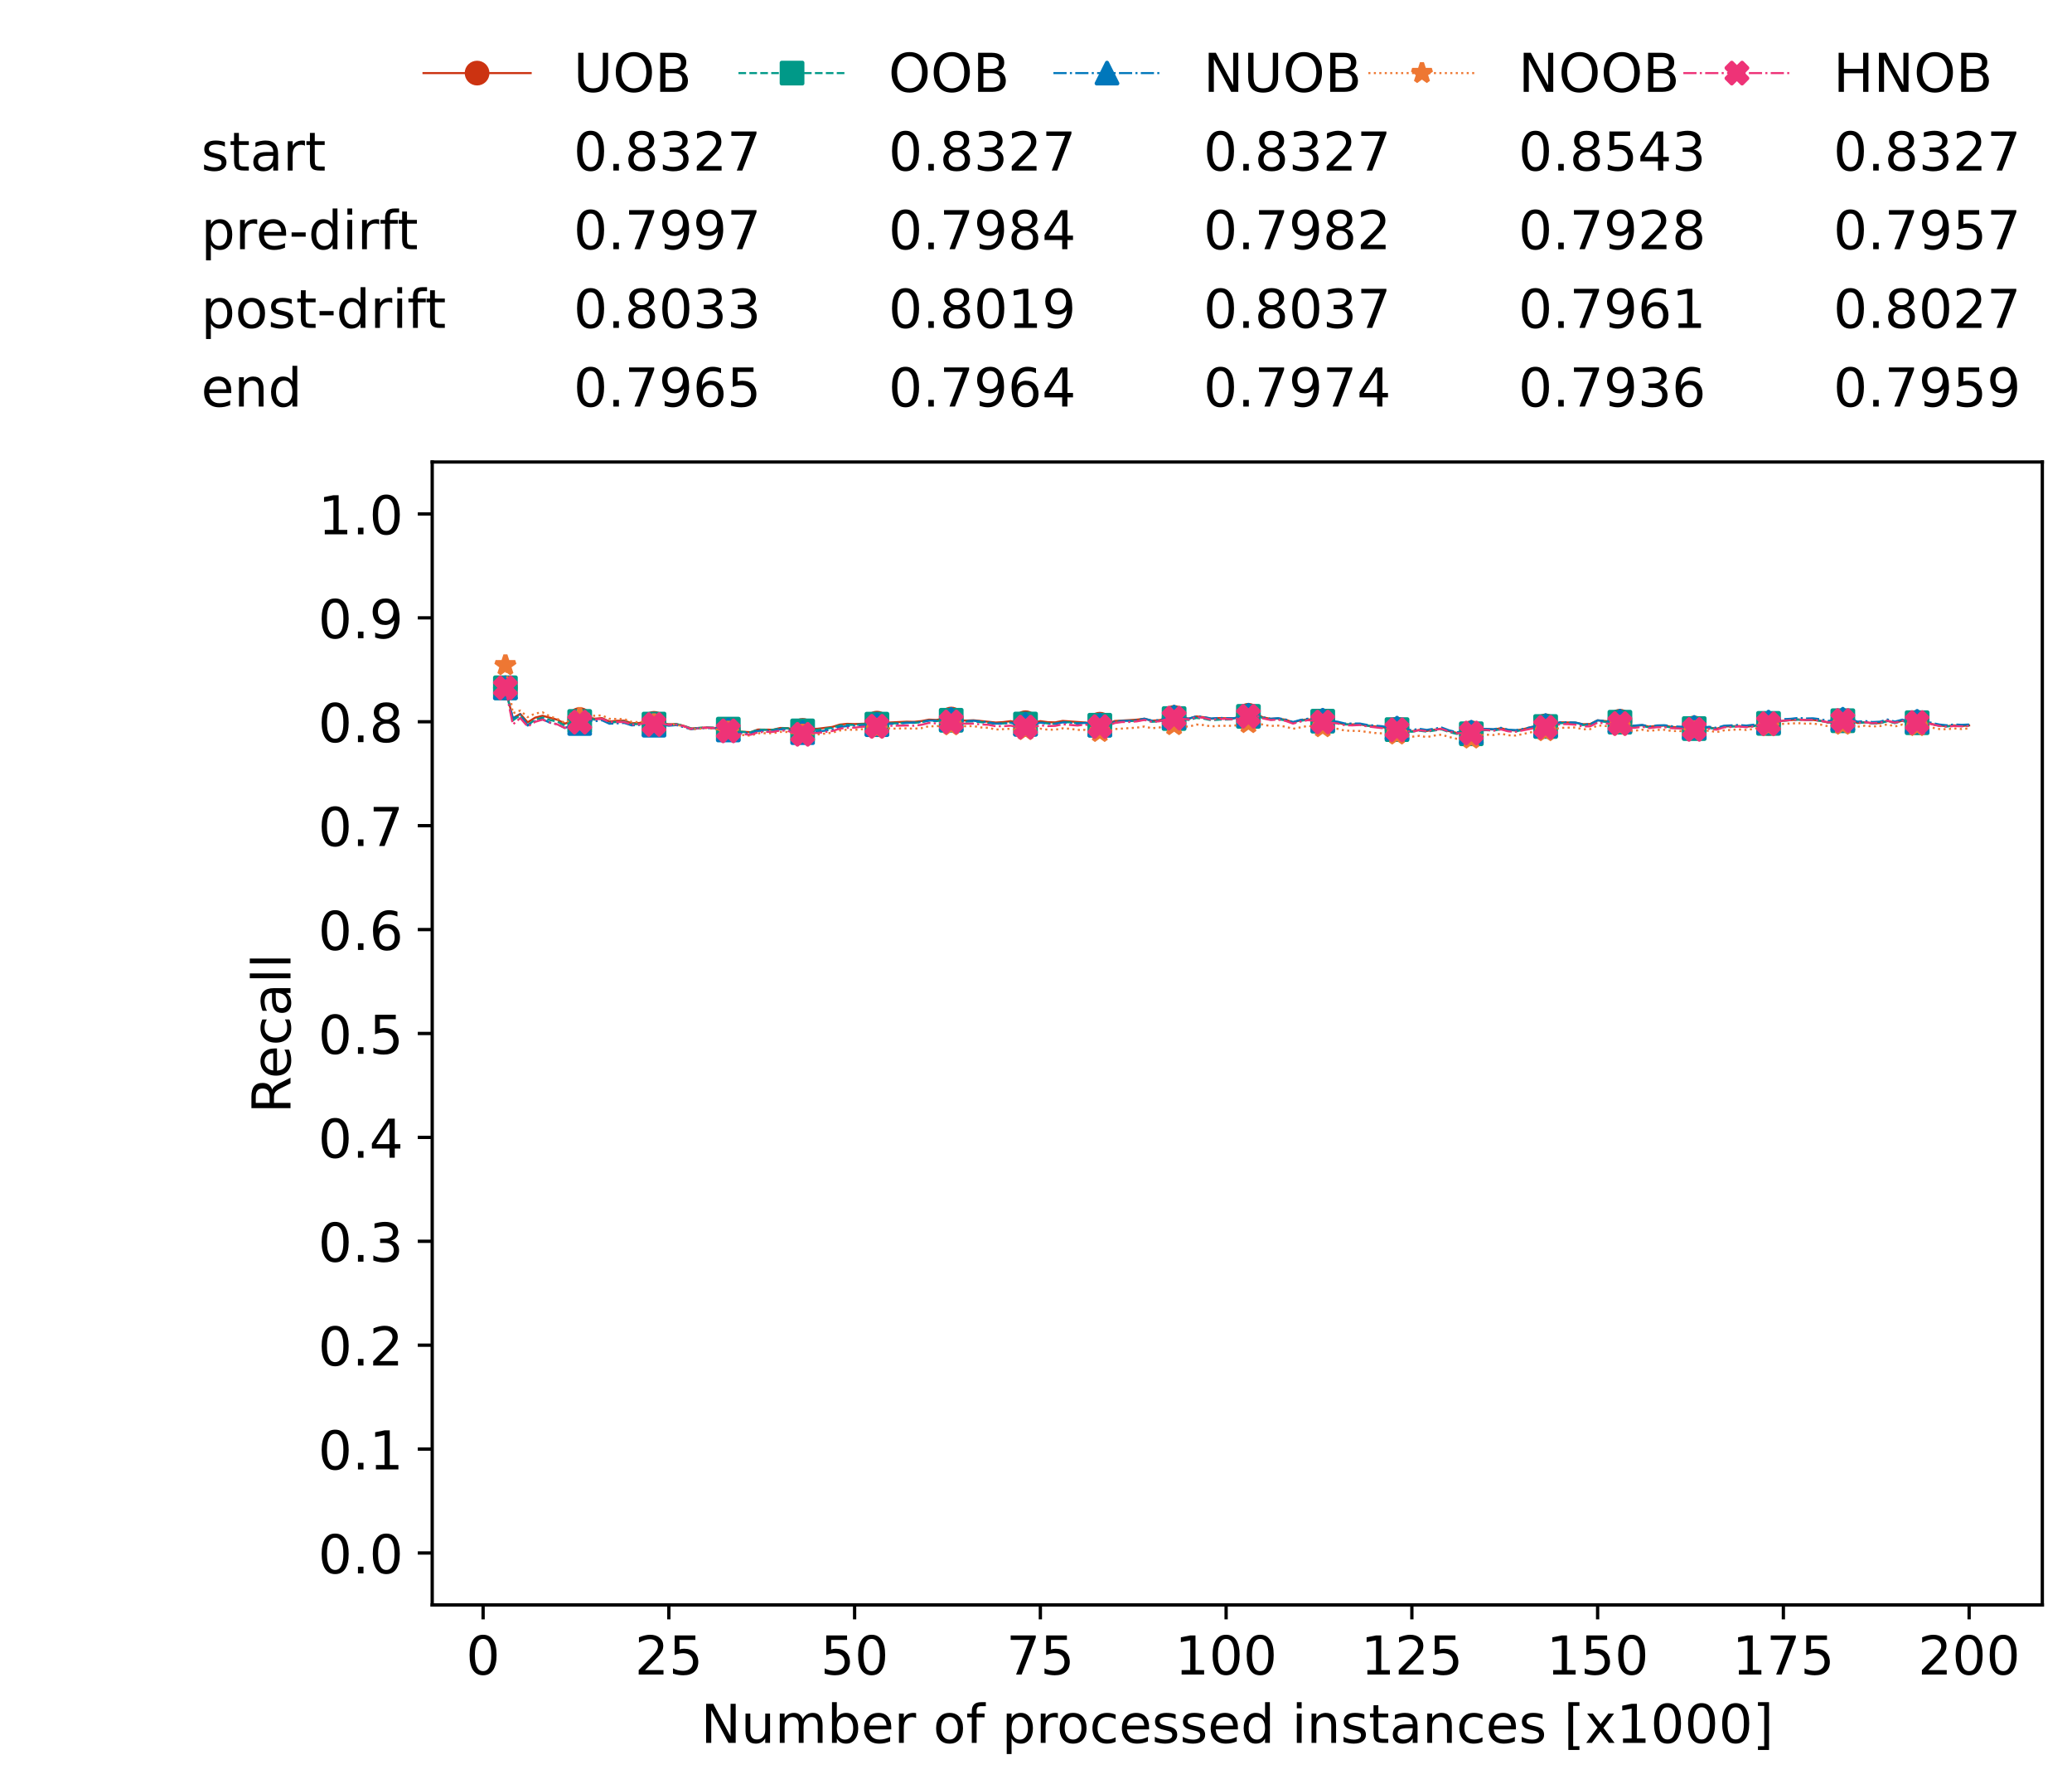 <?xml version="1.0" encoding="utf-8" standalone="no"?>
<!DOCTYPE svg PUBLIC "-//W3C//DTD SVG 1.1//EN"
  "http://www.w3.org/Graphics/SVG/1.1/DTD/svg11.dtd">
<!-- Created with matplotlib (https://matplotlib.org/) -->
<svg height="432.615pt" version="1.1" viewBox="0 0 502.65 432.615" width="502.65pt" xmlns="http://www.w3.org/2000/svg" xmlns:xlink="http://www.w3.org/1999/xlink">
 <defs>
  <style type="text/css">*{stroke-linecap:butt;stroke-linejoin:round;}</style>
 </defs>
 <g id="figure_1">
  <g id="patch_1">
   <path d="M 0 432.615 
L 502.65 432.615 
L 502.65 0 
L 0 0 
z
" style="fill:#ffffff;"/>
  </g>
  <g id="axes_1">
   <g id="patch_2">
    <path d="M 104.85 389.252 
L 495.45 389.252 
L 495.45 112.052 
L 104.85 112.052 
z
" style="fill:#ffffff;"/>
   </g>
   <g id="matplotlib.axis_1">
    <g id="xtick_1">
     <g id="line2d_1">
      <defs>
       <path d="M 0 0 
L 0 3.5 
" id="m825ddfbb21" style="stroke:#000000;stroke-width:0.8;"/>
      </defs>
      <g>
       <use style="stroke:#000000;stroke-width:0.8;" x="117.197" xlink:href="#m825ddfbb21" y="389.252"/>
      </g>
     </g>
     <g id="text_1">
      <!-- 0 -->
      <g transform="translate(113.061 406.13)scale(0.13 -0.13)">
       <defs>
        <path d="M 31.781 66.406 
Q 24.172 66.406 20.328 58.906 
Q 16.5 51.422 16.5 36.375 
Q 16.5 21.391 20.328 13.891 
Q 24.172 6.391 31.781 6.391 
Q 39.453 6.391 43.281 13.891 
Q 47.125 21.391 47.125 36.375 
Q 47.125 51.422 43.281 58.906 
Q 39.453 66.406 31.781 66.406 
z
M 31.781 74.219 
Q 44.047 74.219 50.516 64.516 
Q 56.984 54.828 56.984 36.375 
Q 56.984 17.969 50.516 8.266 
Q 44.047 -1.422 31.781 -1.422 
Q 19.531 -1.422 13.062 8.266 
Q 6.594 17.969 6.594 36.375 
Q 6.594 54.828 13.062 64.516 
Q 19.531 74.219 31.781 74.219 
z
" id="DejaVuSans-48"/>
       </defs>
       <use xlink:href="#DejaVuSans-48"/>
      </g>
     </g>
    </g>
    <g id="xtick_2">
     <g id="line2d_2">
      <g>
       <use style="stroke:#000000;stroke-width:0.8;" x="162.259" xlink:href="#m825ddfbb21" y="389.252"/>
      </g>
     </g>
     <g id="text_2">
      <!-- 25 -->
      <g transform="translate(153.988 406.13)scale(0.13 -0.13)">
       <defs>
        <path d="M 19.188 8.297 
L 53.609 8.297 
L 53.609 0 
L 7.328 0 
L 7.328 8.297 
Q 12.938 14.109 22.625 23.891 
Q 32.328 33.688 34.812 36.531 
Q 39.547 41.844 41.422 45.531 
Q 43.312 49.219 43.312 52.781 
Q 43.312 58.594 39.234 62.25 
Q 35.156 65.922 28.609 65.922 
Q 23.969 65.922 18.812 64.312 
Q 13.672 62.703 7.812 59.422 
L 7.812 69.391 
Q 13.766 71.781 18.938 73 
Q 24.125 74.219 28.422 74.219 
Q 39.75 74.219 46.484 68.547 
Q 53.219 62.891 53.219 53.422 
Q 53.219 48.922 51.531 44.891 
Q 49.859 40.875 45.406 35.406 
Q 44.188 33.984 37.641 27.219 
Q 31.109 20.453 19.188 8.297 
z
" id="DejaVuSans-50"/>
        <path d="M 10.797 72.906 
L 49.516 72.906 
L 49.516 64.594 
L 19.828 64.594 
L 19.828 46.734 
Q 21.969 47.469 24.109 47.828 
Q 26.266 48.188 28.422 48.188 
Q 40.625 48.188 47.75 41.5 
Q 54.891 34.812 54.891 23.391 
Q 54.891 11.625 47.562 5.094 
Q 40.234 -1.422 26.906 -1.422 
Q 22.312 -1.422 17.547 -0.641 
Q 12.797 0.141 7.719 1.703 
L 7.719 11.625 
Q 12.109 9.234 16.797 8.062 
Q 21.484 6.891 26.703 6.891 
Q 35.156 6.891 40.078 11.328 
Q 45.016 15.766 45.016 23.391 
Q 45.016 31 40.078 35.438 
Q 35.156 39.891 26.703 39.891 
Q 22.75 39.891 18.812 39.016 
Q 14.891 38.141 10.797 36.281 
z
" id="DejaVuSans-53"/>
       </defs>
       <use xlink:href="#DejaVuSans-50"/>
       <use x="63.623" xlink:href="#DejaVuSans-53"/>
      </g>
     </g>
    </g>
    <g id="xtick_3">
     <g id="line2d_3">
      <g>
       <use style="stroke:#000000;stroke-width:0.8;" x="207.322" xlink:href="#m825ddfbb21" y="389.252"/>
      </g>
     </g>
     <g id="text_3">
      <!-- 50 -->
      <g transform="translate(199.05 406.13)scale(0.13 -0.13)">
       <use xlink:href="#DejaVuSans-53"/>
       <use x="63.623" xlink:href="#DejaVuSans-48"/>
      </g>
     </g>
    </g>
    <g id="xtick_4">
     <g id="line2d_4">
      <g>
       <use style="stroke:#000000;stroke-width:0.8;" x="252.384" xlink:href="#m825ddfbb21" y="389.252"/>
      </g>
     </g>
     <g id="text_4">
      <!-- 75 -->
      <g transform="translate(244.113 406.13)scale(0.13 -0.13)">
       <defs>
        <path d="M 8.203 72.906 
L 55.078 72.906 
L 55.078 68.703 
L 28.609 0 
L 18.312 0 
L 43.219 64.594 
L 8.203 64.594 
z
" id="DejaVuSans-55"/>
       </defs>
       <use xlink:href="#DejaVuSans-55"/>
       <use x="63.623" xlink:href="#DejaVuSans-53"/>
      </g>
     </g>
    </g>
    <g id="xtick_5">
     <g id="line2d_5">
      <g>
       <use style="stroke:#000000;stroke-width:0.8;" x="297.446" xlink:href="#m825ddfbb21" y="389.252"/>
      </g>
     </g>
     <g id="text_5">
      <!-- 100 -->
      <g transform="translate(285.039 406.13)scale(0.13 -0.13)">
       <defs>
        <path d="M 12.406 8.297 
L 28.516 8.297 
L 28.516 63.922 
L 10.984 60.406 
L 10.984 69.391 
L 28.422 72.906 
L 38.281 72.906 
L 38.281 8.297 
L 54.391 8.297 
L 54.391 0 
L 12.406 0 
z
" id="DejaVuSans-49"/>
       </defs>
       <use xlink:href="#DejaVuSans-49"/>
       <use x="63.623" xlink:href="#DejaVuSans-48"/>
       <use x="127.246" xlink:href="#DejaVuSans-48"/>
      </g>
     </g>
    </g>
    <g id="xtick_6">
     <g id="line2d_6">
      <g>
       <use style="stroke:#000000;stroke-width:0.8;" x="342.509" xlink:href="#m825ddfbb21" y="389.252"/>
      </g>
     </g>
     <g id="text_6">
      <!-- 125 -->
      <g transform="translate(330.102 406.13)scale(0.13 -0.13)">
       <use xlink:href="#DejaVuSans-49"/>
       <use x="63.623" xlink:href="#DejaVuSans-50"/>
       <use x="127.246" xlink:href="#DejaVuSans-53"/>
      </g>
     </g>
    </g>
    <g id="xtick_7">
     <g id="line2d_7">
      <g>
       <use style="stroke:#000000;stroke-width:0.8;" x="387.571" xlink:href="#m825ddfbb21" y="389.252"/>
      </g>
     </g>
     <g id="text_7">
      <!-- 150 -->
      <g transform="translate(375.164 406.13)scale(0.13 -0.13)">
       <use xlink:href="#DejaVuSans-49"/>
       <use x="63.623" xlink:href="#DejaVuSans-53"/>
       <use x="127.246" xlink:href="#DejaVuSans-48"/>
      </g>
     </g>
    </g>
    <g id="xtick_8">
     <g id="line2d_8">
      <g>
       <use style="stroke:#000000;stroke-width:0.8;" x="432.633" xlink:href="#m825ddfbb21" y="389.252"/>
      </g>
     </g>
     <g id="text_8">
      <!-- 175 -->
      <g transform="translate(420.226 406.13)scale(0.13 -0.13)">
       <use xlink:href="#DejaVuSans-49"/>
       <use x="63.623" xlink:href="#DejaVuSans-55"/>
       <use x="127.246" xlink:href="#DejaVuSans-53"/>
      </g>
     </g>
    </g>
    <g id="xtick_9">
     <g id="line2d_9">
      <g>
       <use style="stroke:#000000;stroke-width:0.8;" x="477.695" xlink:href="#m825ddfbb21" y="389.252"/>
      </g>
     </g>
     <g id="text_9">
      <!-- 200 -->
      <g transform="translate(465.289 406.13)scale(0.13 -0.13)">
       <use xlink:href="#DejaVuSans-50"/>
       <use x="63.623" xlink:href="#DejaVuSans-48"/>
       <use x="127.246" xlink:href="#DejaVuSans-48"/>
      </g>
     </g>
    </g>
    <g id="text_10">
     <!-- Number of processed instances [x1000] -->
     <g transform="translate(170.025 422.711)scale(0.13 -0.13)">
      <defs>
       <path d="M 9.812 72.906 
L 23.094 72.906 
L 55.422 11.922 
L 55.422 72.906 
L 64.984 72.906 
L 64.984 0 
L 51.703 0 
L 19.391 60.984 
L 19.391 0 
L 9.812 0 
z
" id="DejaVuSans-78"/>
       <path d="M 8.5 21.578 
L 8.5 54.688 
L 17.484 54.688 
L 17.484 21.922 
Q 17.484 14.156 20.5 10.266 
Q 23.531 6.391 29.594 6.391 
Q 36.859 6.391 41.078 11.031 
Q 45.312 15.672 45.312 23.688 
L 45.312 54.688 
L 54.297 54.688 
L 54.297 0 
L 45.312 0 
L 45.312 8.406 
Q 42.047 3.422 37.719 1 
Q 33.406 -1.422 27.688 -1.422 
Q 18.266 -1.422 13.375 4.438 
Q 8.5 10.297 8.5 21.578 
z
M 31.109 56 
z
" id="DejaVuSans-117"/>
       <path d="M 52 44.188 
Q 55.375 50.25 60.062 53.125 
Q 64.75 56 71.094 56 
Q 79.641 56 84.281 50.016 
Q 88.922 44.047 88.922 33.016 
L 88.922 0 
L 79.891 0 
L 79.891 32.719 
Q 79.891 40.578 77.094 44.375 
Q 74.312 48.188 68.609 48.188 
Q 61.625 48.188 57.562 43.547 
Q 53.516 38.922 53.516 30.906 
L 53.516 0 
L 44.484 0 
L 44.484 32.719 
Q 44.484 40.625 41.703 44.406 
Q 38.922 48.188 33.109 48.188 
Q 26.219 48.188 22.156 43.531 
Q 18.109 38.875 18.109 30.906 
L 18.109 0 
L 9.078 0 
L 9.078 54.688 
L 18.109 54.688 
L 18.109 46.188 
Q 21.188 51.219 25.484 53.609 
Q 29.781 56 35.688 56 
Q 41.656 56 45.828 52.969 
Q 50 49.953 52 44.188 
z
" id="DejaVuSans-109"/>
       <path d="M 48.688 27.297 
Q 48.688 37.203 44.609 42.844 
Q 40.531 48.484 33.406 48.484 
Q 26.266 48.484 22.188 42.844 
Q 18.109 37.203 18.109 27.297 
Q 18.109 17.391 22.188 11.75 
Q 26.266 6.109 33.406 6.109 
Q 40.531 6.109 44.609 11.75 
Q 48.688 17.391 48.688 27.297 
z
M 18.109 46.391 
Q 20.953 51.266 25.266 53.625 
Q 29.594 56 35.594 56 
Q 45.562 56 51.781 48.094 
Q 58.016 40.188 58.016 27.297 
Q 58.016 14.406 51.781 6.484 
Q 45.562 -1.422 35.594 -1.422 
Q 29.594 -1.422 25.266 0.953 
Q 20.953 3.328 18.109 8.203 
L 18.109 0 
L 9.078 0 
L 9.078 75.984 
L 18.109 75.984 
z
" id="DejaVuSans-98"/>
       <path d="M 56.203 29.594 
L 56.203 25.203 
L 14.891 25.203 
Q 15.484 15.922 20.484 11.062 
Q 25.484 6.203 34.422 6.203 
Q 39.594 6.203 44.453 7.469 
Q 49.312 8.734 54.109 11.281 
L 54.109 2.781 
Q 49.266 0.734 44.188 -0.344 
Q 39.109 -1.422 33.891 -1.422 
Q 20.797 -1.422 13.156 6.188 
Q 5.516 13.812 5.516 26.812 
Q 5.516 40.234 12.766 48.109 
Q 20.016 56 32.328 56 
Q 43.359 56 49.781 48.891 
Q 56.203 41.797 56.203 29.594 
z
M 47.219 32.234 
Q 47.125 39.594 43.094 43.984 
Q 39.062 48.391 32.422 48.391 
Q 24.906 48.391 20.391 44.141 
Q 15.875 39.891 15.188 32.172 
z
" id="DejaVuSans-101"/>
       <path d="M 41.109 46.297 
Q 39.594 47.172 37.812 47.578 
Q 36.031 48 33.891 48 
Q 26.266 48 22.188 43.047 
Q 18.109 38.094 18.109 28.812 
L 18.109 0 
L 9.078 0 
L 9.078 54.688 
L 18.109 54.688 
L 18.109 46.188 
Q 20.953 51.172 25.484 53.578 
Q 30.031 56 36.531 56 
Q 37.453 56 38.578 55.875 
Q 39.703 55.766 41.062 55.516 
z
" id="DejaVuSans-114"/>
       <path id="DejaVuSans-32"/>
       <path d="M 30.609 48.391 
Q 23.391 48.391 19.188 42.75 
Q 14.984 37.109 14.984 27.297 
Q 14.984 17.484 19.156 11.844 
Q 23.344 6.203 30.609 6.203 
Q 37.797 6.203 41.984 11.859 
Q 46.188 17.531 46.188 27.297 
Q 46.188 37.016 41.984 42.703 
Q 37.797 48.391 30.609 48.391 
z
M 30.609 56 
Q 42.328 56 49.016 48.375 
Q 55.719 40.766 55.719 27.297 
Q 55.719 13.875 49.016 6.219 
Q 42.328 -1.422 30.609 -1.422 
Q 18.844 -1.422 12.172 6.219 
Q 5.516 13.875 5.516 27.297 
Q 5.516 40.766 12.172 48.375 
Q 18.844 56 30.609 56 
z
" id="DejaVuSans-111"/>
       <path d="M 37.109 75.984 
L 37.109 68.5 
L 28.516 68.5 
Q 23.688 68.5 21.797 66.547 
Q 19.922 64.594 19.922 59.516 
L 19.922 54.688 
L 34.719 54.688 
L 34.719 47.703 
L 19.922 47.703 
L 19.922 0 
L 10.891 0 
L 10.891 47.703 
L 2.297 47.703 
L 2.297 54.688 
L 10.891 54.688 
L 10.891 58.5 
Q 10.891 67.625 15.141 71.797 
Q 19.391 75.984 28.609 75.984 
z
" id="DejaVuSans-102"/>
       <path d="M 18.109 8.203 
L 18.109 -20.797 
L 9.078 -20.797 
L 9.078 54.688 
L 18.109 54.688 
L 18.109 46.391 
Q 20.953 51.266 25.266 53.625 
Q 29.594 56 35.594 56 
Q 45.562 56 51.781 48.094 
Q 58.016 40.188 58.016 27.297 
Q 58.016 14.406 51.781 6.484 
Q 45.562 -1.422 35.594 -1.422 
Q 29.594 -1.422 25.266 0.953 
Q 20.953 3.328 18.109 8.203 
z
M 48.688 27.297 
Q 48.688 37.203 44.609 42.844 
Q 40.531 48.484 33.406 48.484 
Q 26.266 48.484 22.188 42.844 
Q 18.109 37.203 18.109 27.297 
Q 18.109 17.391 22.188 11.75 
Q 26.266 6.109 33.406 6.109 
Q 40.531 6.109 44.609 11.75 
Q 48.688 17.391 48.688 27.297 
z
" id="DejaVuSans-112"/>
       <path d="M 48.781 52.594 
L 48.781 44.188 
Q 44.969 46.297 41.141 47.344 
Q 37.312 48.391 33.406 48.391 
Q 24.656 48.391 19.812 42.844 
Q 14.984 37.312 14.984 27.297 
Q 14.984 17.281 19.812 11.734 
Q 24.656 6.203 33.406 6.203 
Q 37.312 6.203 41.141 7.25 
Q 44.969 8.297 48.781 10.406 
L 48.781 2.094 
Q 45.016 0.344 40.984 -0.531 
Q 36.969 -1.422 32.422 -1.422 
Q 20.062 -1.422 12.781 6.344 
Q 5.516 14.109 5.516 27.297 
Q 5.516 40.672 12.859 48.328 
Q 20.219 56 33.016 56 
Q 37.156 56 41.109 55.141 
Q 45.062 54.297 48.781 52.594 
z
" id="DejaVuSans-99"/>
       <path d="M 44.281 53.078 
L 44.281 44.578 
Q 40.484 46.531 36.375 47.5 
Q 32.281 48.484 27.875 48.484 
Q 21.188 48.484 17.844 46.438 
Q 14.5 44.391 14.5 40.281 
Q 14.5 37.156 16.891 35.375 
Q 19.281 33.594 26.516 31.984 
L 29.594 31.297 
Q 39.156 29.25 43.188 25.516 
Q 47.219 21.781 47.219 15.094 
Q 47.219 7.469 41.188 3.016 
Q 35.156 -1.422 24.609 -1.422 
Q 20.219 -1.422 15.453 -0.562 
Q 10.688 0.297 5.422 2 
L 5.422 11.281 
Q 10.406 8.688 15.234 7.391 
Q 20.062 6.109 24.812 6.109 
Q 31.156 6.109 34.562 8.281 
Q 37.984 10.453 37.984 14.406 
Q 37.984 18.062 35.516 20.016 
Q 33.062 21.969 24.703 23.781 
L 21.578 24.516 
Q 13.234 26.266 9.516 29.906 
Q 5.812 33.547 5.812 39.891 
Q 5.812 47.609 11.281 51.797 
Q 16.75 56 26.812 56 
Q 31.781 56 36.172 55.266 
Q 40.578 54.547 44.281 53.078 
z
" id="DejaVuSans-115"/>
       <path d="M 45.406 46.391 
L 45.406 75.984 
L 54.391 75.984 
L 54.391 0 
L 45.406 0 
L 45.406 8.203 
Q 42.578 3.328 38.25 0.953 
Q 33.938 -1.422 27.875 -1.422 
Q 17.969 -1.422 11.734 6.484 
Q 5.516 14.406 5.516 27.297 
Q 5.516 40.188 11.734 48.094 
Q 17.969 56 27.875 56 
Q 33.938 56 38.25 53.625 
Q 42.578 51.266 45.406 46.391 
z
M 14.797 27.297 
Q 14.797 17.391 18.875 11.75 
Q 22.953 6.109 30.078 6.109 
Q 37.203 6.109 41.297 11.75 
Q 45.406 17.391 45.406 27.297 
Q 45.406 37.203 41.297 42.844 
Q 37.203 48.484 30.078 48.484 
Q 22.953 48.484 18.875 42.844 
Q 14.797 37.203 14.797 27.297 
z
" id="DejaVuSans-100"/>
       <path d="M 9.422 54.688 
L 18.406 54.688 
L 18.406 0 
L 9.422 0 
z
M 9.422 75.984 
L 18.406 75.984 
L 18.406 64.594 
L 9.422 64.594 
z
" id="DejaVuSans-105"/>
       <path d="M 54.891 33.016 
L 54.891 0 
L 45.906 0 
L 45.906 32.719 
Q 45.906 40.484 42.875 44.328 
Q 39.844 48.188 33.797 48.188 
Q 26.516 48.188 22.312 43.547 
Q 18.109 38.922 18.109 30.906 
L 18.109 0 
L 9.078 0 
L 9.078 54.688 
L 18.109 54.688 
L 18.109 46.188 
Q 21.344 51.125 25.703 53.562 
Q 30.078 56 35.797 56 
Q 45.219 56 50.047 50.172 
Q 54.891 44.344 54.891 33.016 
z
" id="DejaVuSans-110"/>
       <path d="M 18.312 70.219 
L 18.312 54.688 
L 36.812 54.688 
L 36.812 47.703 
L 18.312 47.703 
L 18.312 18.016 
Q 18.312 11.328 20.141 9.422 
Q 21.969 7.516 27.594 7.516 
L 36.812 7.516 
L 36.812 0 
L 27.594 0 
Q 17.188 0 13.234 3.875 
Q 9.281 7.766 9.281 18.016 
L 9.281 47.703 
L 2.688 47.703 
L 2.688 54.688 
L 9.281 54.688 
L 9.281 70.219 
z
" id="DejaVuSans-116"/>
       <path d="M 34.281 27.484 
Q 23.391 27.484 19.188 25 
Q 14.984 22.516 14.984 16.5 
Q 14.984 11.719 18.141 8.906 
Q 21.297 6.109 26.703 6.109 
Q 34.188 6.109 38.703 11.406 
Q 43.219 16.703 43.219 25.484 
L 43.219 27.484 
z
M 52.203 31.203 
L 52.203 0 
L 43.219 0 
L 43.219 8.297 
Q 40.141 3.328 35.547 0.953 
Q 30.953 -1.422 24.312 -1.422 
Q 15.922 -1.422 10.953 3.297 
Q 6 8.016 6 15.922 
Q 6 25.141 12.172 29.828 
Q 18.359 34.516 30.609 34.516 
L 43.219 34.516 
L 43.219 35.406 
Q 43.219 41.609 39.141 45 
Q 35.062 48.391 27.688 48.391 
Q 23 48.391 18.547 47.266 
Q 14.109 46.141 10.016 43.891 
L 10.016 52.203 
Q 14.938 54.109 19.578 55.047 
Q 24.219 56 28.609 56 
Q 40.484 56 46.344 49.844 
Q 52.203 43.703 52.203 31.203 
z
" id="DejaVuSans-97"/>
       <path d="M 8.594 75.984 
L 29.297 75.984 
L 29.297 69 
L 17.578 69 
L 17.578 -6.203 
L 29.297 -6.203 
L 29.297 -13.188 
L 8.594 -13.188 
z
" id="DejaVuSans-91"/>
       <path d="M 54.891 54.688 
L 35.109 28.078 
L 55.906 0 
L 45.312 0 
L 29.391 21.484 
L 13.484 0 
L 2.875 0 
L 24.125 28.609 
L 4.688 54.688 
L 15.281 54.688 
L 29.781 35.203 
L 44.281 54.688 
z
" id="DejaVuSans-120"/>
       <path d="M 30.422 75.984 
L 30.422 -13.188 
L 9.719 -13.188 
L 9.719 -6.203 
L 21.391 -6.203 
L 21.391 69 
L 9.719 69 
L 9.719 75.984 
z
" id="DejaVuSans-93"/>
      </defs>
      <use xlink:href="#DejaVuSans-78"/>
      <use x="74.805" xlink:href="#DejaVuSans-117"/>
      <use x="138.184" xlink:href="#DejaVuSans-109"/>
      <use x="235.596" xlink:href="#DejaVuSans-98"/>
      <use x="299.072" xlink:href="#DejaVuSans-101"/>
      <use x="360.596" xlink:href="#DejaVuSans-114"/>
      <use x="401.709" xlink:href="#DejaVuSans-32"/>
      <use x="433.496" xlink:href="#DejaVuSans-111"/>
      <use x="494.678" xlink:href="#DejaVuSans-102"/>
      <use x="529.883" xlink:href="#DejaVuSans-32"/>
      <use x="561.67" xlink:href="#DejaVuSans-112"/>
      <use x="625.146" xlink:href="#DejaVuSans-114"/>
      <use x="664.01" xlink:href="#DejaVuSans-111"/>
      <use x="725.191" xlink:href="#DejaVuSans-99"/>
      <use x="780.172" xlink:href="#DejaVuSans-101"/>
      <use x="841.695" xlink:href="#DejaVuSans-115"/>
      <use x="893.795" xlink:href="#DejaVuSans-115"/>
      <use x="945.895" xlink:href="#DejaVuSans-101"/>
      <use x="1007.418" xlink:href="#DejaVuSans-100"/>
      <use x="1070.895" xlink:href="#DejaVuSans-32"/>
      <use x="1102.682" xlink:href="#DejaVuSans-105"/>
      <use x="1130.465" xlink:href="#DejaVuSans-110"/>
      <use x="1193.844" xlink:href="#DejaVuSans-115"/>
      <use x="1245.943" xlink:href="#DejaVuSans-116"/>
      <use x="1285.152" xlink:href="#DejaVuSans-97"/>
      <use x="1346.432" xlink:href="#DejaVuSans-110"/>
      <use x="1409.811" xlink:href="#DejaVuSans-99"/>
      <use x="1464.791" xlink:href="#DejaVuSans-101"/>
      <use x="1526.314" xlink:href="#DejaVuSans-115"/>
      <use x="1578.414" xlink:href="#DejaVuSans-32"/>
      <use x="1610.201" xlink:href="#DejaVuSans-91"/>
      <use x="1649.215" xlink:href="#DejaVuSans-120"/>
      <use x="1708.395" xlink:href="#DejaVuSans-49"/>
      <use x="1772.018" xlink:href="#DejaVuSans-48"/>
      <use x="1835.641" xlink:href="#DejaVuSans-48"/>
      <use x="1899.264" xlink:href="#DejaVuSans-48"/>
      <use x="1962.887" xlink:href="#DejaVuSans-93"/>
     </g>
    </g>
   </g>
   <g id="matplotlib.axis_2">
    <g id="ytick_1">
     <g id="line2d_10">
      <defs>
       <path d="M 0 0 
L -3.5 0 
" id="m949c66eb94" style="stroke:#000000;stroke-width:0.8;"/>
      </defs>
      <g>
       <use style="stroke:#000000;stroke-width:0.8;" x="104.85" xlink:href="#m949c66eb94" y="376.652"/>
      </g>
     </g>
     <g id="text_11">
      <!-- 0.0 -->
      <g transform="translate(77.176 381.591)scale(0.13 -0.13)">
       <defs>
        <path d="M 10.688 12.406 
L 21 12.406 
L 21 0 
L 10.688 0 
z
" id="DejaVuSans-46"/>
       </defs>
       <use xlink:href="#DejaVuSans-48"/>
       <use x="63.623" xlink:href="#DejaVuSans-46"/>
       <use x="95.41" xlink:href="#DejaVuSans-48"/>
      </g>
     </g>
    </g>
    <g id="ytick_2">
     <g id="line2d_11">
      <g>
       <use style="stroke:#000000;stroke-width:0.8;" x="104.85" xlink:href="#m949c66eb94" y="351.452"/>
      </g>
     </g>
     <g id="text_12">
      <!-- 0.1 -->
      <g transform="translate(77.176 356.391)scale(0.13 -0.13)">
       <use xlink:href="#DejaVuSans-48"/>
       <use x="63.623" xlink:href="#DejaVuSans-46"/>
       <use x="95.41" xlink:href="#DejaVuSans-49"/>
      </g>
     </g>
    </g>
    <g id="ytick_3">
     <g id="line2d_12">
      <g>
       <use style="stroke:#000000;stroke-width:0.8;" x="104.85" xlink:href="#m949c66eb94" y="326.252"/>
      </g>
     </g>
     <g id="text_13">
      <!-- 0.2 -->
      <g transform="translate(77.176 331.191)scale(0.13 -0.13)">
       <use xlink:href="#DejaVuSans-48"/>
       <use x="63.623" xlink:href="#DejaVuSans-46"/>
       <use x="95.41" xlink:href="#DejaVuSans-50"/>
      </g>
     </g>
    </g>
    <g id="ytick_4">
     <g id="line2d_13">
      <g>
       <use style="stroke:#000000;stroke-width:0.8;" x="104.85" xlink:href="#m949c66eb94" y="301.052"/>
      </g>
     </g>
     <g id="text_14">
      <!-- 0.3 -->
      <g transform="translate(77.176 305.991)scale(0.13 -0.13)">
       <defs>
        <path d="M 40.578 39.312 
Q 47.656 37.797 51.625 33 
Q 55.609 28.219 55.609 21.188 
Q 55.609 10.406 48.188 4.484 
Q 40.766 -1.422 27.094 -1.422 
Q 22.516 -1.422 17.656 -0.516 
Q 12.797 0.391 7.625 2.203 
L 7.625 11.719 
Q 11.719 9.328 16.594 8.109 
Q 21.484 6.891 26.812 6.891 
Q 36.078 6.891 40.938 10.547 
Q 45.797 14.203 45.797 21.188 
Q 45.797 27.641 41.281 31.266 
Q 36.766 34.906 28.719 34.906 
L 20.219 34.906 
L 20.219 43.016 
L 29.109 43.016 
Q 36.375 43.016 40.234 45.922 
Q 44.094 48.828 44.094 54.297 
Q 44.094 59.906 40.109 62.906 
Q 36.141 65.922 28.719 65.922 
Q 24.656 65.922 20.016 65.031 
Q 15.375 64.156 9.812 62.312 
L 9.812 71.094 
Q 15.438 72.656 20.344 73.438 
Q 25.25 74.219 29.594 74.219 
Q 40.828 74.219 47.359 69.109 
Q 53.906 64.016 53.906 55.328 
Q 53.906 49.266 50.438 45.094 
Q 46.969 40.922 40.578 39.312 
z
" id="DejaVuSans-51"/>
       </defs>
       <use xlink:href="#DejaVuSans-48"/>
       <use x="63.623" xlink:href="#DejaVuSans-46"/>
       <use x="95.41" xlink:href="#DejaVuSans-51"/>
      </g>
     </g>
    </g>
    <g id="ytick_5">
     <g id="line2d_14">
      <g>
       <use style="stroke:#000000;stroke-width:0.8;" x="104.85" xlink:href="#m949c66eb94" y="275.852"/>
      </g>
     </g>
     <g id="text_15">
      <!-- 0.4 -->
      <g transform="translate(77.176 280.791)scale(0.13 -0.13)">
       <defs>
        <path d="M 37.797 64.312 
L 12.891 25.391 
L 37.797 25.391 
z
M 35.203 72.906 
L 47.609 72.906 
L 47.609 25.391 
L 58.016 25.391 
L 58.016 17.188 
L 47.609 17.188 
L 47.609 0 
L 37.797 0 
L 37.797 17.188 
L 4.891 17.188 
L 4.891 26.703 
z
" id="DejaVuSans-52"/>
       </defs>
       <use xlink:href="#DejaVuSans-48"/>
       <use x="63.623" xlink:href="#DejaVuSans-46"/>
       <use x="95.41" xlink:href="#DejaVuSans-52"/>
      </g>
     </g>
    </g>
    <g id="ytick_6">
     <g id="line2d_15">
      <g>
       <use style="stroke:#000000;stroke-width:0.8;" x="104.85" xlink:href="#m949c66eb94" y="250.652"/>
      </g>
     </g>
     <g id="text_16">
      <!-- 0.5 -->
      <g transform="translate(77.176 255.591)scale(0.13 -0.13)">
       <use xlink:href="#DejaVuSans-48"/>
       <use x="63.623" xlink:href="#DejaVuSans-46"/>
       <use x="95.41" xlink:href="#DejaVuSans-53"/>
      </g>
     </g>
    </g>
    <g id="ytick_7">
     <g id="line2d_16">
      <g>
       <use style="stroke:#000000;stroke-width:0.8;" x="104.85" xlink:href="#m949c66eb94" y="225.452"/>
      </g>
     </g>
     <g id="text_17">
      <!-- 0.6 -->
      <g transform="translate(77.176 230.391)scale(0.13 -0.13)">
       <defs>
        <path d="M 33.016 40.375 
Q 26.375 40.375 22.484 35.828 
Q 18.609 31.297 18.609 23.391 
Q 18.609 15.531 22.484 10.953 
Q 26.375 6.391 33.016 6.391 
Q 39.656 6.391 43.531 10.953 
Q 47.406 15.531 47.406 23.391 
Q 47.406 31.297 43.531 35.828 
Q 39.656 40.375 33.016 40.375 
z
M 52.594 71.297 
L 52.594 62.312 
Q 48.875 64.062 45.094 64.984 
Q 41.312 65.922 37.594 65.922 
Q 27.828 65.922 22.672 59.328 
Q 17.531 52.734 16.797 39.406 
Q 19.672 43.656 24.016 45.922 
Q 28.375 48.188 33.594 48.188 
Q 44.578 48.188 50.953 41.516 
Q 57.328 34.859 57.328 23.391 
Q 57.328 12.156 50.688 5.359 
Q 44.047 -1.422 33.016 -1.422 
Q 20.359 -1.422 13.672 8.266 
Q 6.984 17.969 6.984 36.375 
Q 6.984 53.656 15.188 63.938 
Q 23.391 74.219 37.203 74.219 
Q 40.922 74.219 44.703 73.484 
Q 48.484 72.75 52.594 71.297 
z
" id="DejaVuSans-54"/>
       </defs>
       <use xlink:href="#DejaVuSans-48"/>
       <use x="63.623" xlink:href="#DejaVuSans-46"/>
       <use x="95.41" xlink:href="#DejaVuSans-54"/>
      </g>
     </g>
    </g>
    <g id="ytick_8">
     <g id="line2d_17">
      <g>
       <use style="stroke:#000000;stroke-width:0.8;" x="104.85" xlink:href="#m949c66eb94" y="200.252"/>
      </g>
     </g>
     <g id="text_18">
      <!-- 0.7 -->
      <g transform="translate(77.176 205.191)scale(0.13 -0.13)">
       <use xlink:href="#DejaVuSans-48"/>
       <use x="63.623" xlink:href="#DejaVuSans-46"/>
       <use x="95.41" xlink:href="#DejaVuSans-55"/>
      </g>
     </g>
    </g>
    <g id="ytick_9">
     <g id="line2d_18">
      <g>
       <use style="stroke:#000000;stroke-width:0.8;" x="104.85" xlink:href="#m949c66eb94" y="175.052"/>
      </g>
     </g>
     <g id="text_19">
      <!-- 0.8 -->
      <g transform="translate(77.176 179.991)scale(0.13 -0.13)">
       <defs>
        <path d="M 31.781 34.625 
Q 24.75 34.625 20.719 30.859 
Q 16.703 27.094 16.703 20.516 
Q 16.703 13.922 20.719 10.156 
Q 24.75 6.391 31.781 6.391 
Q 38.812 6.391 42.859 10.172 
Q 46.922 13.969 46.922 20.516 
Q 46.922 27.094 42.891 30.859 
Q 38.875 34.625 31.781 34.625 
z
M 21.922 38.812 
Q 15.578 40.375 12.031 44.719 
Q 8.5 49.078 8.5 55.328 
Q 8.5 64.062 14.719 69.141 
Q 20.953 74.219 31.781 74.219 
Q 42.672 74.219 48.875 69.141 
Q 55.078 64.062 55.078 55.328 
Q 55.078 49.078 51.531 44.719 
Q 48 40.375 41.703 38.812 
Q 48.828 37.156 52.797 32.312 
Q 56.781 27.484 56.781 20.516 
Q 56.781 9.906 50.312 4.234 
Q 43.844 -1.422 31.781 -1.422 
Q 19.734 -1.422 13.25 4.234 
Q 6.781 9.906 6.781 20.516 
Q 6.781 27.484 10.781 32.312 
Q 14.797 37.156 21.922 38.812 
z
M 18.312 54.391 
Q 18.312 48.734 21.844 45.562 
Q 25.391 42.391 31.781 42.391 
Q 38.141 42.391 41.719 45.562 
Q 45.312 48.734 45.312 54.391 
Q 45.312 60.062 41.719 63.234 
Q 38.141 66.406 31.781 66.406 
Q 25.391 66.406 21.844 63.234 
Q 18.312 60.062 18.312 54.391 
z
" id="DejaVuSans-56"/>
       </defs>
       <use xlink:href="#DejaVuSans-48"/>
       <use x="63.623" xlink:href="#DejaVuSans-46"/>
       <use x="95.41" xlink:href="#DejaVuSans-56"/>
      </g>
     </g>
    </g>
    <g id="ytick_10">
     <g id="line2d_19">
      <g>
       <use style="stroke:#000000;stroke-width:0.8;" x="104.85" xlink:href="#m949c66eb94" y="149.852"/>
      </g>
     </g>
     <g id="text_20">
      <!-- 0.9 -->
      <g transform="translate(77.176 154.791)scale(0.13 -0.13)">
       <defs>
        <path d="M 10.984 1.516 
L 10.984 10.5 
Q 14.703 8.734 18.5 7.812 
Q 22.312 6.891 25.984 6.891 
Q 35.75 6.891 40.891 13.453 
Q 46.047 20.016 46.781 33.406 
Q 43.953 29.203 39.594 26.953 
Q 35.25 24.703 29.984 24.703 
Q 19.047 24.703 12.672 31.312 
Q 6.297 37.938 6.297 49.422 
Q 6.297 60.641 12.938 67.422 
Q 19.578 74.219 30.609 74.219 
Q 43.266 74.219 49.922 64.516 
Q 56.594 54.828 56.594 36.375 
Q 56.594 19.141 48.406 8.859 
Q 40.234 -1.422 26.422 -1.422 
Q 22.703 -1.422 18.891 -0.688 
Q 15.094 0.047 10.984 1.516 
z
M 30.609 32.422 
Q 37.25 32.422 41.125 36.953 
Q 45.016 41.5 45.016 49.422 
Q 45.016 57.281 41.125 61.844 
Q 37.25 66.406 30.609 66.406 
Q 23.969 66.406 20.094 61.844 
Q 16.219 57.281 16.219 49.422 
Q 16.219 41.5 20.094 36.953 
Q 23.969 32.422 30.609 32.422 
z
" id="DejaVuSans-57"/>
       </defs>
       <use xlink:href="#DejaVuSans-48"/>
       <use x="63.623" xlink:href="#DejaVuSans-46"/>
       <use x="95.41" xlink:href="#DejaVuSans-57"/>
      </g>
     </g>
    </g>
    <g id="ytick_11">
     <g id="line2d_20">
      <g>
       <use style="stroke:#000000;stroke-width:0.8;" x="104.85" xlink:href="#m949c66eb94" y="124.652"/>
      </g>
     </g>
     <g id="text_21">
      <!-- 1.0 -->
      <g transform="translate(77.176 129.591)scale(0.13 -0.13)">
       <use xlink:href="#DejaVuSans-49"/>
       <use x="63.623" xlink:href="#DejaVuSans-46"/>
       <use x="95.41" xlink:href="#DejaVuSans-48"/>
      </g>
     </g>
    </g>
    <g id="text_22">
     <!-- Recall -->
     <g transform="translate(70.472 270.044)rotate(-90)scale(0.13 -0.13)">
      <defs>
       <path d="M 44.391 34.188 
Q 47.562 33.109 50.562 29.594 
Q 53.562 26.078 56.594 19.922 
L 66.609 0 
L 56 0 
L 46.688 18.703 
Q 43.062 26.031 39.672 28.422 
Q 36.281 30.812 30.422 30.812 
L 19.672 30.812 
L 19.672 0 
L 9.812 0 
L 9.812 72.906 
L 32.078 72.906 
Q 44.578 72.906 50.734 67.672 
Q 56.891 62.453 56.891 51.906 
Q 56.891 45.016 53.688 40.469 
Q 50.484 35.938 44.391 34.188 
z
M 19.672 64.797 
L 19.672 38.922 
L 32.078 38.922 
Q 39.203 38.922 42.844 42.219 
Q 46.484 45.516 46.484 51.906 
Q 46.484 58.297 42.844 61.547 
Q 39.203 64.797 32.078 64.797 
z
" id="DejaVuSans-82"/>
       <path d="M 9.422 75.984 
L 18.406 75.984 
L 18.406 0 
L 9.422 0 
z
" id="DejaVuSans-108"/>
      </defs>
      <use xlink:href="#DejaVuSans-82"/>
      <use x="64.982" xlink:href="#DejaVuSans-101"/>
      <use x="126.506" xlink:href="#DejaVuSans-99"/>
      <use x="181.486" xlink:href="#DejaVuSans-97"/>
      <use x="242.766" xlink:href="#DejaVuSans-108"/>
      <use x="270.549" xlink:href="#DejaVuSans-108"/>
     </g>
    </g>
   </g>
   <g id="line2d_21"/>
   <g id="line2d_22"/>
   <g id="line2d_23"/>
   <g id="line2d_24"/>
   <g id="line2d_25"/>
   <g id="line2d_26">
    <path clip-path="url(#pd98a68a570)" d="M 122.605 166.817 
L 124.407 174.21 
L 126.21 173.143 
L 128.012 175.195 
L 129.815 174.058 
L 131.617 173.598 
L 135.222 174.567 
L 137.024 175.496 
L 138.827 174.939 
L 140.629 174.516 
L 142.432 173.967 
L 144.234 174.313 
L 146.037 174.159 
L 147.839 174.991 
L 149.642 174.817 
L 151.444 174.778 
L 153.247 175.405 
L 155.049 175.354 
L 156.852 175.006 
L 158.654 175.437 
L 160.457 175.308 
L 162.259 175.659 
L 164.062 175.616 
L 165.864 176.04 
L 167.667 176.668 
L 171.272 176.451 
L 174.877 176.618 
L 176.679 176.944 
L 178.482 177.401 
L 182.087 177.582 
L 183.889 176.938 
L 187.494 176.987 
L 189.297 176.561 
L 191.099 176.587 
L 192.902 177.134 
L 194.704 177.141 
L 196.507 176.788 
L 198.309 176.755 
L 201.914 176.307 
L 203.717 175.738 
L 205.519 175.556 
L 207.322 175.613 
L 210.927 175.48 
L 219.939 175.035 
L 221.742 175.071 
L 223.544 174.887 
L 225.347 174.536 
L 227.149 174.611 
L 228.952 174.323 
L 230.754 174.392 
L 232.557 174.687 
L 234.359 174.772 
L 236.162 174.687 
L 241.569 175.243 
L 243.372 175.135 
L 245.174 174.901 
L 246.976 175.262 
L 250.581 175.287 
L 252.384 174.9 
L 254.186 175.153 
L 255.989 175.203 
L 257.791 174.843 
L 265.001 175.372 
L 266.804 175.641 
L 268.606 175.58 
L 270.409 174.868 
L 274.014 174.655 
L 275.816 174.539 
L 277.619 174.306 
L 279.421 174.802 
L 281.224 174.675 
L 283.026 174.23 
L 284.829 174.018 
L 288.434 174.279 
L 290.236 173.765 
L 292.039 173.949 
L 293.841 174.333 
L 295.644 174.163 
L 299.249 174.225 
L 302.854 173.485 
L 304.656 173.245 
L 306.459 174.003 
L 308.261 174.34 
L 310.064 174.277 
L 311.866 174.561 
L 313.669 175.185 
L 315.471 174.704 
L 317.274 174.458 
L 320.879 174.834 
L 324.484 175.289 
L 326.286 175.701 
L 329.891 175.682 
L 331.694 176 
L 335.299 176.339 
L 337.101 176.721 
L 338.904 176.855 
L 340.706 177.211 
L 342.509 177.346 
L 344.311 177.037 
L 346.114 177.278 
L 349.719 176.703 
L 351.521 177.324 
L 353.324 177.732 
L 356.928 177.737 
L 358.731 176.921 
L 360.533 176.847 
L 362.336 176.933 
L 364.138 176.616 
L 365.941 177.085 
L 367.743 177.176 
L 369.546 176.843 
L 371.348 176.368 
L 373.151 176.034 
L 374.953 176.05 
L 376.756 175.688 
L 378.558 175.189 
L 382.163 175.257 
L 383.966 175.644 
L 385.768 175.606 
L 387.571 174.704 
L 391.176 175.048 
L 392.978 174.93 
L 394.781 176.027 
L 396.583 176.072 
L 398.386 175.894 
L 400.188 176.258 
L 401.991 176.013 
L 403.793 175.988 
L 405.596 176.314 
L 412.806 176.691 
L 414.608 176.436 
L 416.411 176.731 
L 418.213 176.211 
L 421.818 176.087 
L 423.621 176.264 
L 425.423 176.075 
L 427.226 175.582 
L 429.028 175.468 
L 432.633 174.779 
L 436.238 174.503 
L 438.041 174.633 
L 439.843 174.598 
L 441.646 174.831 
L 443.448 175.227 
L 445.251 175.11 
L 447.053 174.772 
L 448.856 174.721 
L 450.658 175.365 
L 452.461 175.149 
L 454.263 175.424 
L 456.066 175.36 
L 457.868 174.828 
L 459.671 175.325 
L 461.473 174.791 
L 463.276 175.237 
L 465.078 175.204 
L 466.881 175.043 
L 468.683 175.599 
L 470.485 175.973 
L 472.288 176.131 
L 474.09 175.929 
L 475.893 176.079 
L 477.695 175.939 
L 477.695 175.939 
" style="fill:none;stroke:#cc3311;stroke-linecap:square;stroke-width:0.5;"/>
    <defs>
     <path d="M 0 2.5 
C 0.663 2.5 1.299 2.237 1.768 1.768 
C 2.237 1.299 2.5 0.663 2.5 0 
C 2.5 -0.663 2.237 -1.299 1.768 -1.768 
C 1.299 -2.237 0.663 -2.5 0 -2.5 
C -0.663 -2.5 -1.299 -2.237 -1.768 -1.768 
C -2.237 -1.299 -2.5 -0.663 -2.5 0 
C -2.5 0.663 -2.237 1.299 -1.768 1.768 
C -1.299 2.237 -0.663 2.5 0 2.5 
z
" id="m7e75bdc261" style="stroke:#cc3311;"/>
    </defs>
    <g clip-path="url(#pd98a68a570)">
     <use style="fill:#cc3311;stroke:#cc3311;" x="122.605" xlink:href="#m7e75bdc261" y="166.817"/>
     <use style="fill:#cc3311;stroke:#cc3311;" x="140.629" xlink:href="#m7e75bdc261" y="174.516"/>
     <use style="fill:#cc3311;stroke:#cc3311;" x="158.654" xlink:href="#m7e75bdc261" y="175.437"/>
     <use style="fill:#cc3311;stroke:#cc3311;" x="176.679" xlink:href="#m7e75bdc261" y="176.944"/>
     <use style="fill:#cc3311;stroke:#cc3311;" x="194.704" xlink:href="#m7e75bdc261" y="177.141"/>
     <use style="fill:#cc3311;stroke:#cc3311;" x="212.729" xlink:href="#m7e75bdc261" y="175.382"/>
     <use style="fill:#cc3311;stroke:#cc3311;" x="230.754" xlink:href="#m7e75bdc261" y="174.392"/>
     <use style="fill:#cc3311;stroke:#cc3311;" x="248.779" xlink:href="#m7e75bdc261" y="175.277"/>
     <use style="fill:#cc3311;stroke:#cc3311;" x="266.804" xlink:href="#m7e75bdc261" y="175.641"/>
     <use style="fill:#cc3311;stroke:#cc3311;" x="284.829" xlink:href="#m7e75bdc261" y="174.018"/>
     <use style="fill:#cc3311;stroke:#cc3311;" x="302.854" xlink:href="#m7e75bdc261" y="173.485"/>
     <use style="fill:#cc3311;stroke:#cc3311;" x="320.879" xlink:href="#m7e75bdc261" y="174.834"/>
     <use style="fill:#cc3311;stroke:#cc3311;" x="338.904" xlink:href="#m7e75bdc261" y="176.855"/>
     <use style="fill:#cc3311;stroke:#cc3311;" x="356.928" xlink:href="#m7e75bdc261" y="177.737"/>
     <use style="fill:#cc3311;stroke:#cc3311;" x="374.953" xlink:href="#m7e75bdc261" y="176.05"/>
     <use style="fill:#cc3311;stroke:#cc3311;" x="392.978" xlink:href="#m7e75bdc261" y="174.93"/>
     <use style="fill:#cc3311;stroke:#cc3311;" x="411.003" xlink:href="#m7e75bdc261" y="176.573"/>
     <use style="fill:#cc3311;stroke:#cc3311;" x="429.028" xlink:href="#m7e75bdc261" y="175.468"/>
     <use style="fill:#cc3311;stroke:#cc3311;" x="447.053" xlink:href="#m7e75bdc261" y="174.772"/>
     <use style="fill:#cc3311;stroke:#cc3311;" x="465.078" xlink:href="#m7e75bdc261" y="175.204"/>
    </g>
   </g>
   <g id="line2d_27"/>
   <g id="line2d_28"/>
   <g id="line2d_29"/>
   <g id="line2d_30"/>
   <g id="line2d_31">
    <path clip-path="url(#pd98a68a570)" d="M 122.605 166.817 
L 124.407 174.714 
L 126.21 173.479 
L 128.012 175.841 
L 129.815 174.574 
L 131.617 174.029 
L 133.419 174.63 
L 135.222 175.011 
L 137.024 175.949 
L 138.827 175.396 
L 140.629 174.977 
L 142.432 174.262 
L 144.234 174.546 
L 146.037 174.339 
L 147.839 175.226 
L 151.444 175.014 
L 153.247 175.655 
L 155.049 175.591 
L 156.852 175.231 
L 158.654 175.614 
L 160.457 175.409 
L 162.259 175.736 
L 164.062 175.614 
L 165.864 176.064 
L 167.667 176.691 
L 171.272 176.426 
L 174.877 176.566 
L 176.679 176.843 
L 178.482 177.401 
L 182.087 177.634 
L 183.889 176.965 
L 187.494 177.038 
L 189.297 176.613 
L 191.099 176.638 
L 192.902 177.186 
L 194.704 177.266 
L 196.507 176.964 
L 198.309 177.005 
L 201.914 176.507 
L 203.717 175.962 
L 205.519 175.78 
L 207.322 175.811 
L 209.124 175.648 
L 212.729 175.633 
L 214.532 175.491 
L 218.137 175.4 
L 219.939 175.26 
L 221.742 175.32 
L 223.544 175.138 
L 225.347 174.762 
L 227.149 174.911 
L 228.952 174.623 
L 230.754 174.691 
L 232.557 174.962 
L 234.359 175.022 
L 236.162 174.962 
L 241.569 175.542 
L 243.372 175.46 
L 245.174 175.249 
L 246.976 175.584 
L 250.581 175.61 
L 252.384 175.199 
L 254.186 175.452 
L 255.989 175.527 
L 257.791 175.117 
L 259.594 175.196 
L 261.396 175.397 
L 263.199 175.334 
L 266.804 175.893 
L 268.606 175.856 
L 270.409 175.145 
L 272.211 174.973 
L 275.816 174.818 
L 277.619 174.561 
L 279.421 175.057 
L 281.224 174.956 
L 283.026 174.512 
L 284.829 174.274 
L 288.434 174.613 
L 290.236 174.123 
L 292.039 174.308 
L 293.841 174.692 
L 295.644 174.547 
L 299.249 174.481 
L 302.854 173.741 
L 304.656 173.476 
L 306.459 174.183 
L 308.261 174.52 
L 310.064 174.431 
L 311.866 174.715 
L 313.669 175.315 
L 315.471 174.834 
L 317.274 174.535 
L 322.681 175.058 
L 324.484 175.288 
L 326.286 175.676 
L 329.891 175.708 
L 333.496 176.243 
L 335.299 176.437 
L 337.101 176.819 
L 338.904 176.953 
L 340.706 177.308 
L 342.509 177.469 
L 344.311 177.211 
L 346.114 177.452 
L 349.719 176.902 
L 351.521 177.548 
L 353.324 177.982 
L 356.928 177.962 
L 358.731 177.144 
L 360.533 177.096 
L 362.336 177.183 
L 364.138 176.84 
L 365.941 177.284 
L 367.743 177.374 
L 373.151 176.186 
L 374.953 176.202 
L 376.756 175.891 
L 378.558 175.392 
L 380.361 175.327 
L 382.163 175.435 
L 383.966 175.849 
L 385.768 175.81 
L 387.571 174.883 
L 391.176 175.252 
L 392.978 175.158 
L 394.781 176.231 
L 396.583 176.25 
L 398.386 176.072 
L 400.188 176.436 
L 401.991 176.191 
L 403.793 176.166 
L 405.596 176.467 
L 409.201 176.738 
L 411.003 176.701 
L 412.806 176.791 
L 414.608 176.536 
L 416.411 176.806 
L 418.213 176.285 
L 421.818 176.135 
L 423.621 176.312 
L 425.423 176.123 
L 427.226 175.606 
L 429.028 175.442 
L 432.633 174.779 
L 436.238 174.529 
L 438.041 174.659 
L 439.843 174.6 
L 441.646 174.833 
L 443.448 175.229 
L 445.251 175.112 
L 447.053 174.8 
L 448.856 174.724 
L 450.658 175.368 
L 452.461 175.204 
L 454.263 175.453 
L 456.066 175.39 
L 457.868 174.91 
L 459.671 175.381 
L 461.473 174.847 
L 463.276 175.293 
L 465.078 175.285 
L 466.881 175.124 
L 468.683 175.655 
L 470.485 176.029 
L 472.288 176.187 
L 474.09 175.984 
L 475.893 176.107 
L 477.695 175.967 
L 477.695 175.967 
" style="fill:none;stroke:#009988;stroke-dasharray:1.85,0.8;stroke-dashoffset:0;stroke-width:0.5;"/>
    <defs>
     <path d="M -2.5 2.5 
L 2.5 2.5 
L 2.5 -2.5 
L -2.5 -2.5 
z
" id="ma172811b7e" style="stroke:#009988;stroke-linejoin:miter;"/>
    </defs>
    <g clip-path="url(#pd98a68a570)">
     <use style="fill:#009988;stroke:#009988;stroke-linejoin:miter;" x="122.605" xlink:href="#ma172811b7e" y="166.817"/>
     <use style="fill:#009988;stroke:#009988;stroke-linejoin:miter;" x="140.629" xlink:href="#ma172811b7e" y="174.977"/>
     <use style="fill:#009988;stroke:#009988;stroke-linejoin:miter;" x="158.654" xlink:href="#ma172811b7e" y="175.614"/>
     <use style="fill:#009988;stroke:#009988;stroke-linejoin:miter;" x="176.679" xlink:href="#ma172811b7e" y="176.843"/>
     <use style="fill:#009988;stroke:#009988;stroke-linejoin:miter;" x="194.704" xlink:href="#ma172811b7e" y="177.266"/>
     <use style="fill:#009988;stroke:#009988;stroke-linejoin:miter;" x="212.729" xlink:href="#ma172811b7e" y="175.633"/>
     <use style="fill:#009988;stroke:#009988;stroke-linejoin:miter;" x="230.754" xlink:href="#ma172811b7e" y="174.691"/>
     <use style="fill:#009988;stroke:#009988;stroke-linejoin:miter;" x="248.779" xlink:href="#ma172811b7e" y="175.6"/>
     <use style="fill:#009988;stroke:#009988;stroke-linejoin:miter;" x="266.804" xlink:href="#ma172811b7e" y="175.893"/>
     <use style="fill:#009988;stroke:#009988;stroke-linejoin:miter;" x="284.829" xlink:href="#ma172811b7e" y="174.274"/>
     <use style="fill:#009988;stroke:#009988;stroke-linejoin:miter;" x="302.854" xlink:href="#ma172811b7e" y="173.741"/>
     <use style="fill:#009988;stroke:#009988;stroke-linejoin:miter;" x="320.879" xlink:href="#ma172811b7e" y="174.912"/>
     <use style="fill:#009988;stroke:#009988;stroke-linejoin:miter;" x="338.904" xlink:href="#ma172811b7e" y="176.953"/>
     <use style="fill:#009988;stroke:#009988;stroke-linejoin:miter;" x="356.928" xlink:href="#ma172811b7e" y="177.962"/>
     <use style="fill:#009988;stroke:#009988;stroke-linejoin:miter;" x="374.953" xlink:href="#ma172811b7e" y="176.202"/>
     <use style="fill:#009988;stroke:#009988;stroke-linejoin:miter;" x="392.978" xlink:href="#ma172811b7e" y="175.158"/>
     <use style="fill:#009988;stroke:#009988;stroke-linejoin:miter;" x="411.003" xlink:href="#ma172811b7e" y="176.701"/>
     <use style="fill:#009988;stroke:#009988;stroke-linejoin:miter;" x="429.028" xlink:href="#ma172811b7e" y="175.442"/>
     <use style="fill:#009988;stroke:#009988;stroke-linejoin:miter;" x="447.053" xlink:href="#ma172811b7e" y="174.8"/>
     <use style="fill:#009988;stroke:#009988;stroke-linejoin:miter;" x="465.078" xlink:href="#ma172811b7e" y="175.285"/>
    </g>
   </g>
   <g id="line2d_32"/>
   <g id="line2d_33"/>
   <g id="line2d_34"/>
   <g id="line2d_35"/>
   <g id="line2d_36">
    <path clip-path="url(#pd98a68a570)" d="M 122.605 166.817 
L 124.407 174.21 
L 126.21 173.307 
L 128.012 175.975 
L 129.815 174.883 
L 131.617 174.455 
L 133.419 175.271 
L 135.222 175.635 
L 137.024 176.562 
L 138.827 175.898 
L 140.629 175.478 
L 142.432 174.637 
L 144.234 174.931 
L 146.037 174.696 
L 147.839 175.527 
L 151.444 175.338 
L 153.247 175.933 
L 155.049 175.828 
L 156.852 175.457 
L 158.654 175.888 
L 160.457 175.758 
L 162.259 176.013 
L 164.062 175.864 
L 167.667 176.865 
L 169.469 176.633 
L 173.074 176.561 
L 176.679 177.047 
L 178.482 177.707 
L 182.087 177.882 
L 183.889 177.263 
L 187.494 177.286 
L 189.297 176.861 
L 191.099 177.01 
L 192.902 177.607 
L 194.704 177.69 
L 196.507 177.388 
L 198.309 177.426 
L 200.112 177.223 
L 201.914 176.876 
L 203.717 176.309 
L 205.519 176.103 
L 212.729 175.75 
L 214.532 175.508 
L 216.334 175.561 
L 223.544 175.11 
L 225.347 174.759 
L 227.149 174.76 
L 228.952 174.449 
L 230.754 174.491 
L 234.359 174.872 
L 236.162 174.811 
L 239.767 175.148 
L 241.569 175.51 
L 243.372 175.505 
L 245.174 175.294 
L 246.976 175.679 
L 250.581 175.706 
L 252.384 175.269 
L 254.186 175.497 
L 255.989 175.547 
L 257.791 175.213 
L 259.594 175.292 
L 261.396 175.493 
L 263.199 175.327 
L 266.804 175.859 
L 268.606 175.797 
L 270.409 175.034 
L 272.211 174.838 
L 274.014 174.825 
L 275.816 174.659 
L 277.619 174.305 
L 279.421 174.776 
L 281.224 174.675 
L 283.026 174.157 
L 284.829 173.919 
L 288.434 174.282 
L 290.236 173.719 
L 292.039 173.904 
L 293.841 174.262 
L 295.644 174.117 
L 299.249 174.205 
L 302.854 173.466 
L 304.656 173.251 
L 306.459 173.984 
L 308.261 174.32 
L 310.064 174.179 
L 311.866 174.514 
L 313.669 175.115 
L 315.471 174.608 
L 317.274 174.31 
L 322.681 174.832 
L 324.484 175.038 
L 326.286 175.472 
L 329.891 175.478 
L 331.694 175.821 
L 335.299 176.137 
L 337.101 176.494 
L 338.904 176.604 
L 340.706 176.934 
L 342.509 177.069 
L 344.311 176.759 
L 346.114 177.027 
L 349.719 176.451 
L 351.521 177.123 
L 353.324 177.557 
L 356.928 177.588 
L 358.731 176.795 
L 360.533 176.772 
L 362.336 176.861 
L 364.138 176.519 
L 365.941 176.989 
L 367.743 177.079 
L 369.546 176.794 
L 373.151 175.984 
L 374.953 175.974 
L 376.756 175.638 
L 378.558 175.165 
L 382.163 175.233 
L 383.966 175.672 
L 385.768 175.658 
L 387.571 174.707 
L 391.176 175.05 
L 392.978 174.907 
L 394.781 175.955 
L 396.583 175.974 
L 398.386 175.82 
L 400.188 176.184 
L 401.991 175.939 
L 403.793 175.889 
L 405.596 176.141 
L 412.806 176.518 
L 414.608 176.262 
L 416.411 176.532 
L 418.213 176.012 
L 421.818 175.836 
L 423.621 175.986 
L 425.423 175.769 
L 427.226 175.252 
L 429.028 175.138 
L 432.633 174.424 
L 434.436 174.332 
L 436.238 174.122 
L 438.041 174.251 
L 439.843 174.218 
L 441.646 174.449 
L 443.448 174.845 
L 445.251 174.753 
L 447.053 174.442 
L 448.856 174.391 
L 450.658 175.035 
L 452.461 174.871 
L 454.263 175.12 
L 456.066 175.031 
L 457.868 174.498 
L 459.671 175.021 
L 461.473 174.539 
L 463.276 174.962 
L 465.078 174.955 
L 466.881 174.793 
L 468.683 175.348 
L 470.485 175.722 
L 472.288 175.907 
L 474.09 175.704 
L 475.893 175.801 
L 477.695 175.713 
L 477.695 175.713 
" style="fill:none;stroke:#0077bb;stroke-dasharray:3.2,0.8,0.5,0.8;stroke-dashoffset:0;stroke-width:0.5;"/>
    <defs>
     <path d="M 0 -2.5 
L -2.5 2.5 
L 2.5 2.5 
z
" id="m0841e9481e" style="stroke:#0077bb;stroke-linejoin:miter;"/>
    </defs>
    <g clip-path="url(#pd98a68a570)">
     <use style="fill:#0077bb;stroke:#0077bb;stroke-linejoin:miter;" x="122.605" xlink:href="#m0841e9481e" y="166.817"/>
     <use style="fill:#0077bb;stroke:#0077bb;stroke-linejoin:miter;" x="140.629" xlink:href="#m0841e9481e" y="175.478"/>
     <use style="fill:#0077bb;stroke:#0077bb;stroke-linejoin:miter;" x="158.654" xlink:href="#m0841e9481e" y="175.888"/>
     <use style="fill:#0077bb;stroke:#0077bb;stroke-linejoin:miter;" x="176.679" xlink:href="#m0841e9481e" y="177.047"/>
     <use style="fill:#0077bb;stroke:#0077bb;stroke-linejoin:miter;" x="194.704" xlink:href="#m0841e9481e" y="177.69"/>
     <use style="fill:#0077bb;stroke:#0077bb;stroke-linejoin:miter;" x="212.729" xlink:href="#m0841e9481e" y="175.75"/>
     <use style="fill:#0077bb;stroke:#0077bb;stroke-linejoin:miter;" x="230.754" xlink:href="#m0841e9481e" y="174.491"/>
     <use style="fill:#0077bb;stroke:#0077bb;stroke-linejoin:miter;" x="248.779" xlink:href="#m0841e9481e" y="175.67"/>
     <use style="fill:#0077bb;stroke:#0077bb;stroke-linejoin:miter;" x="266.804" xlink:href="#m0841e9481e" y="175.859"/>
     <use style="fill:#0077bb;stroke:#0077bb;stroke-linejoin:miter;" x="284.829" xlink:href="#m0841e9481e" y="173.919"/>
     <use style="fill:#0077bb;stroke:#0077bb;stroke-linejoin:miter;" x="302.854" xlink:href="#m0841e9481e" y="173.466"/>
     <use style="fill:#0077bb;stroke:#0077bb;stroke-linejoin:miter;" x="320.879" xlink:href="#m0841e9481e" y="174.685"/>
     <use style="fill:#0077bb;stroke:#0077bb;stroke-linejoin:miter;" x="338.904" xlink:href="#m0841e9481e" y="176.604"/>
     <use style="fill:#0077bb;stroke:#0077bb;stroke-linejoin:miter;" x="356.928" xlink:href="#m0841e9481e" y="177.588"/>
     <use style="fill:#0077bb;stroke:#0077bb;stroke-linejoin:miter;" x="374.953" xlink:href="#m0841e9481e" y="175.974"/>
     <use style="fill:#0077bb;stroke:#0077bb;stroke-linejoin:miter;" x="392.978" xlink:href="#m0841e9481e" y="174.907"/>
     <use style="fill:#0077bb;stroke:#0077bb;stroke-linejoin:miter;" x="411.003" xlink:href="#m0841e9481e" y="176.426"/>
     <use style="fill:#0077bb;stroke:#0077bb;stroke-linejoin:miter;" x="429.028" xlink:href="#m0841e9481e" y="175.138"/>
     <use style="fill:#0077bb;stroke:#0077bb;stroke-linejoin:miter;" x="447.053" xlink:href="#m0841e9481e" y="174.442"/>
     <use style="fill:#0077bb;stroke:#0077bb;stroke-linejoin:miter;" x="465.078" xlink:href="#m0841e9481e" y="174.955"/>
    </g>
   </g>
   <g id="line2d_37"/>
   <g id="line2d_38"/>
   <g id="line2d_39"/>
   <g id="line2d_40"/>
   <g id="line2d_41">
    <path clip-path="url(#pd98a68a570)" d="M 122.605 161.36 
L 124.407 172.994 
L 126.21 172.332 
L 128.012 173.931 
L 129.815 173.046 
L 131.617 172.755 
L 133.419 173.745 
L 135.222 174.363 
L 137.024 175.315 
L 138.827 174.473 
L 140.629 174.138 
L 142.432 173.493 
L 144.234 173.597 
L 146.037 173.494 
L 147.839 174.337 
L 151.444 174.404 
L 153.247 175.078 
L 155.049 175.151 
L 156.852 174.913 
L 158.654 175.641 
L 160.457 175.36 
L 162.259 175.663 
L 164.062 175.751 
L 165.864 176.201 
L 167.667 176.907 
L 171.272 176.595 
L 173.074 176.727 
L 176.679 177.439 
L 178.482 178.124 
L 182.087 178.426 
L 183.889 177.832 
L 187.494 177.832 
L 189.297 177.507 
L 191.099 177.53 
L 192.902 178.1 
L 194.704 178.186 
L 196.507 177.982 
L 198.309 178.147 
L 201.914 177.699 
L 203.717 177.171 
L 205.519 176.965 
L 207.322 177.022 
L 209.124 176.858 
L 212.729 176.764 
L 214.532 176.523 
L 216.334 176.725 
L 219.939 176.648 
L 221.742 176.732 
L 223.544 176.603 
L 225.347 176.127 
L 227.149 176.178 
L 228.952 175.82 
L 234.359 176.145 
L 236.162 176.108 
L 237.964 176.428 
L 239.767 176.528 
L 241.569 176.937 
L 245.174 176.747 
L 246.976 177.104 
L 250.581 177.107 
L 252.384 176.723 
L 254.186 176.973 
L 255.989 176.973 
L 257.791 176.647 
L 259.594 176.75 
L 261.396 177.029 
L 263.199 177.017 
L 266.804 177.545 
L 268.606 177.48 
L 270.409 176.821 
L 275.816 176.474 
L 277.619 176.201 
L 279.421 176.621 
L 281.224 176.449 
L 283.026 176.007 
L 284.829 175.891 
L 286.631 176.154 
L 288.434 176.235 
L 290.236 175.723 
L 292.039 175.858 
L 293.841 176.184 
L 295.644 176.04 
L 299.249 176.025 
L 302.854 175.393 
L 304.656 175.129 
L 306.459 175.807 
L 308.261 176.068 
L 310.064 175.98 
L 311.866 176.24 
L 313.669 176.762 
L 317.274 176.06 
L 324.484 176.761 
L 326.286 177.204 
L 329.891 177.292 
L 333.496 177.771 
L 335.299 177.859 
L 337.101 178.212 
L 338.904 178.168 
L 340.706 178.579 
L 342.509 178.689 
L 344.311 178.458 
L 346.114 178.774 
L 347.916 178.409 
L 349.719 178.171 
L 351.521 178.742 
L 353.324 179.165 
L 356.928 179.147 
L 358.731 178.302 
L 360.533 178.182 
L 362.336 178.261 
L 364.138 177.945 
L 365.941 178.332 
L 367.743 178.397 
L 373.151 177.219 
L 374.953 177.36 
L 378.558 176.524 
L 382.163 176.438 
L 383.966 176.879 
L 385.768 176.841 
L 387.571 175.938 
L 391.176 176.208 
L 392.978 176.089 
L 394.781 177.237 
L 396.583 177.229 
L 398.386 176.979 
L 400.188 177.292 
L 401.991 177.025 
L 403.793 177.002 
L 405.596 177.303 
L 407.398 177.295 
L 409.201 177.442 
L 411.003 177.331 
L 412.806 177.419 
L 414.608 177.187 
L 416.411 177.585 
L 418.213 177.14 
L 421.818 176.914 
L 423.621 177.041 
L 425.423 176.801 
L 427.226 176.285 
L 429.028 176.173 
L 430.831 175.804 
L 432.633 175.558 
L 436.238 175.388 
L 438.041 175.515 
L 439.843 175.479 
L 441.646 175.739 
L 443.448 176.134 
L 445.251 176.018 
L 448.856 175.664 
L 450.658 176.257 
L 452.461 175.993 
L 454.263 176.192 
L 456.066 176.103 
L 457.868 175.676 
L 459.671 176.199 
L 461.473 175.741 
L 463.276 176.206 
L 466.881 175.939 
L 468.683 176.473 
L 470.485 176.821 
L 472.288 176.873 
L 474.09 176.671 
L 475.893 176.823 
L 477.695 176.657 
L 477.695 176.657 
" style="fill:none;stroke:#ee7733;stroke-dasharray:0.5,0.825;stroke-dashoffset:0;stroke-width:0.5;"/>
    <defs>
     <path d="M 0 -2.5 
L -0.561 -0.773 
L -2.378 -0.773 
L -0.908 0.295 
L -1.469 2.023 
L -0 0.955 
L 1.469 2.023 
L 0.908 0.295 
L 2.378 -0.773 
L 0.561 -0.773 
z
" id="m010128d3b0" style="stroke:#ee7733;stroke-linejoin:bevel;"/>
    </defs>
    <g clip-path="url(#pd98a68a570)">
     <use style="fill:#ee7733;stroke:#ee7733;stroke-linejoin:bevel;" x="122.605" xlink:href="#m010128d3b0" y="161.36"/>
     <use style="fill:#ee7733;stroke:#ee7733;stroke-linejoin:bevel;" x="140.629" xlink:href="#m010128d3b0" y="174.138"/>
     <use style="fill:#ee7733;stroke:#ee7733;stroke-linejoin:bevel;" x="158.654" xlink:href="#m010128d3b0" y="175.641"/>
     <use style="fill:#ee7733;stroke:#ee7733;stroke-linejoin:bevel;" x="176.679" xlink:href="#m010128d3b0" y="177.439"/>
     <use style="fill:#ee7733;stroke:#ee7733;stroke-linejoin:bevel;" x="194.704" xlink:href="#m010128d3b0" y="178.186"/>
     <use style="fill:#ee7733;stroke:#ee7733;stroke-linejoin:bevel;" x="212.729" xlink:href="#m010128d3b0" y="176.764"/>
     <use style="fill:#ee7733;stroke:#ee7733;stroke-linejoin:bevel;" x="230.754" xlink:href="#m010128d3b0" y="175.935"/>
     <use style="fill:#ee7733;stroke:#ee7733;stroke-linejoin:bevel;" x="248.779" xlink:href="#m010128d3b0" y="177.097"/>
     <use style="fill:#ee7733;stroke:#ee7733;stroke-linejoin:bevel;" x="266.804" xlink:href="#m010128d3b0" y="177.545"/>
     <use style="fill:#ee7733;stroke:#ee7733;stroke-linejoin:bevel;" x="284.829" xlink:href="#m010128d3b0" y="175.891"/>
     <use style="fill:#ee7733;stroke:#ee7733;stroke-linejoin:bevel;" x="302.854" xlink:href="#m010128d3b0" y="175.393"/>
     <use style="fill:#ee7733;stroke:#ee7733;stroke-linejoin:bevel;" x="320.879" xlink:href="#m010128d3b0" y="176.39"/>
     <use style="fill:#ee7733;stroke:#ee7733;stroke-linejoin:bevel;" x="338.904" xlink:href="#m010128d3b0" y="178.168"/>
     <use style="fill:#ee7733;stroke:#ee7733;stroke-linejoin:bevel;" x="356.928" xlink:href="#m010128d3b0" y="179.147"/>
     <use style="fill:#ee7733;stroke:#ee7733;stroke-linejoin:bevel;" x="374.953" xlink:href="#m010128d3b0" y="177.36"/>
     <use style="fill:#ee7733;stroke:#ee7733;stroke-linejoin:bevel;" x="392.978" xlink:href="#m010128d3b0" y="176.089"/>
     <use style="fill:#ee7733;stroke:#ee7733;stroke-linejoin:bevel;" x="411.003" xlink:href="#m010128d3b0" y="177.331"/>
     <use style="fill:#ee7733;stroke:#ee7733;stroke-linejoin:bevel;" x="429.028" xlink:href="#m010128d3b0" y="176.173"/>
     <use style="fill:#ee7733;stroke:#ee7733;stroke-linejoin:bevel;" x="447.053" xlink:href="#m010128d3b0" y="175.79"/>
     <use style="fill:#ee7733;stroke:#ee7733;stroke-linejoin:bevel;" x="465.078" xlink:href="#m010128d3b0" y="176.123"/>
    </g>
   </g>
   <g id="line2d_42"/>
   <g id="line2d_43"/>
   <g id="line2d_44"/>
   <g id="line2d_45"/>
   <g id="line2d_46">
    <path clip-path="url(#pd98a68a570)" d="M 122.605 166.817 
L 124.407 175.722 
L 126.21 174.151 
L 128.012 176.214 
L 129.815 175.074 
L 131.617 174.53 
L 133.419 175.266 
L 135.222 175.694 
L 137.024 176.556 
L 138.827 175.591 
L 140.629 175.154 
L 142.432 174.382 
L 144.234 174.497 
L 146.037 174.33 
L 147.839 175.117 
L 151.444 175.121 
L 153.247 175.755 
L 155.049 175.66 
L 156.852 175.297 
L 158.654 175.728 
L 160.457 175.498 
L 162.259 175.801 
L 164.062 175.731 
L 165.864 176.131 
L 167.667 176.785 
L 171.272 176.473 
L 173.074 176.555 
L 176.679 177.267 
L 178.482 177.927 
L 182.087 178.203 
L 183.889 177.609 
L 185.692 177.5 
L 187.494 177.511 
L 189.297 177.16 
L 191.099 177.26 
L 192.902 177.93 
L 194.704 178.091 
L 196.507 177.737 
L 198.309 177.777 
L 201.914 177.302 
L 203.717 176.729 
L 205.519 176.523 
L 207.322 176.477 
L 209.124 176.265 
L 212.729 176.146 
L 214.532 175.904 
L 216.334 176.032 
L 219.939 175.955 
L 221.742 176.015 
L 223.544 175.782 
L 225.347 175.331 
L 227.149 175.455 
L 228.952 175.098 
L 230.754 175.087 
L 232.557 175.385 
L 234.359 175.521 
L 236.162 175.509 
L 237.964 175.703 
L 239.767 175.774 
L 241.569 176.136 
L 243.372 176.13 
L 245.174 175.995 
L 246.976 176.377 
L 250.581 176.38 
L 252.384 175.92 
L 254.186 176.097 
L 255.989 176.047 
L 257.791 175.664 
L 261.396 175.97 
L 263.199 175.729 
L 266.804 176.235 
L 268.606 176.146 
L 270.409 175.357 
L 272.211 175.113 
L 274.014 175.101 
L 275.816 174.96 
L 277.619 174.606 
L 279.421 175.052 
L 281.224 174.954 
L 283.026 174.411 
L 284.829 174.173 
L 288.434 174.486 
L 290.236 173.924 
L 292.039 174.108 
L 293.841 174.541 
L 295.644 174.371 
L 297.446 174.367 
L 299.249 174.485 
L 302.854 173.721 
L 304.656 173.506 
L 306.459 174.264 
L 308.261 174.626 
L 310.064 174.538 
L 311.866 174.847 
L 313.669 175.497 
L 315.471 175.016 
L 317.274 174.666 
L 324.484 175.47 
L 326.286 175.904 
L 328.089 175.928 
L 329.891 175.835 
L 331.694 176.179 
L 342.509 177.448 
L 344.311 177.113 
L 346.114 177.302 
L 349.719 176.776 
L 351.521 177.422 
L 353.324 177.83 
L 356.928 177.785 
L 358.731 177.016 
L 360.533 177.018 
L 362.336 177.204 
L 364.138 176.913 
L 365.941 177.382 
L 367.743 177.473 
L 371.348 176.767 
L 373.151 176.432 
L 374.953 176.398 
L 376.756 176.088 
L 378.558 175.615 
L 380.361 175.626 
L 382.163 175.76 
L 383.966 176.2 
L 385.768 176.162 
L 387.571 175.259 
L 391.176 175.626 
L 392.978 175.484 
L 394.781 176.533 
L 396.583 176.525 
L 398.386 176.275 
L 400.188 176.588 
L 401.991 176.369 
L 403.793 176.37 
L 405.596 176.621 
L 407.398 176.666 
L 409.201 176.864 
L 412.806 176.992 
L 414.608 176.737 
L 416.411 176.982 
L 418.213 176.41 
L 421.818 176.21 
L 423.621 176.363 
L 425.423 176.173 
L 427.226 175.631 
L 429.028 175.517 
L 432.633 174.779 
L 436.238 174.529 
L 438.041 174.633 
L 439.843 174.573 
L 441.646 174.779 
L 443.448 175.174 
L 445.251 175.033 
L 447.053 174.75 
L 448.856 174.649 
L 450.658 175.294 
L 452.461 175.156 
L 454.263 175.405 
L 456.066 175.264 
L 457.868 174.785 
L 459.671 175.283 
L 461.473 174.8 
L 463.276 175.223 
L 465.078 175.241 
L 466.881 175.128 
L 468.683 175.683 
L 470.485 176.057 
L 472.288 176.241 
L 474.09 176.088 
L 475.893 176.161 
L 477.695 176.073 
L 477.695 176.073 
" style="fill:none;stroke:#ee3377;stroke-dasharray:3.2,0.8,0.5,0.8;stroke-dashoffset:0;stroke-width:0.5;"/>
    <defs>
     <path d="M -1.25 2.5 
L 0 1.25 
L 1.25 2.5 
L 2.5 1.25 
L 1.25 0 
L 2.5 -1.25 
L 1.25 -2.5 
L 0 -1.25 
L -1.25 -2.5 
L -2.5 -1.25 
L -1.25 0 
L -2.5 1.25 
z
" id="me6b8f9503e" style="stroke:#ee3377;stroke-linejoin:miter;"/>
    </defs>
    <g clip-path="url(#pd98a68a570)">
     <use style="fill:#ee3377;stroke:#ee3377;stroke-linejoin:miter;" x="122.605" xlink:href="#me6b8f9503e" y="166.817"/>
     <use style="fill:#ee3377;stroke:#ee3377;stroke-linejoin:miter;" x="140.629" xlink:href="#me6b8f9503e" y="175.154"/>
     <use style="fill:#ee3377;stroke:#ee3377;stroke-linejoin:miter;" x="158.654" xlink:href="#me6b8f9503e" y="175.728"/>
     <use style="fill:#ee3377;stroke:#ee3377;stroke-linejoin:miter;" x="176.679" xlink:href="#me6b8f9503e" y="177.267"/>
     <use style="fill:#ee3377;stroke:#ee3377;stroke-linejoin:miter;" x="194.704" xlink:href="#me6b8f9503e" y="178.091"/>
     <use style="fill:#ee3377;stroke:#ee3377;stroke-linejoin:miter;" x="212.729" xlink:href="#me6b8f9503e" y="176.146"/>
     <use style="fill:#ee3377;stroke:#ee3377;stroke-linejoin:miter;" x="230.754" xlink:href="#me6b8f9503e" y="175.087"/>
     <use style="fill:#ee3377;stroke:#ee3377;stroke-linejoin:miter;" x="248.779" xlink:href="#me6b8f9503e" y="176.344"/>
     <use style="fill:#ee3377;stroke:#ee3377;stroke-linejoin:miter;" x="266.804" xlink:href="#me6b8f9503e" y="176.235"/>
     <use style="fill:#ee3377;stroke:#ee3377;stroke-linejoin:miter;" x="284.829" xlink:href="#me6b8f9503e" y="174.173"/>
     <use style="fill:#ee3377;stroke:#ee3377;stroke-linejoin:miter;" x="302.854" xlink:href="#me6b8f9503e" y="173.721"/>
     <use style="fill:#ee3377;stroke:#ee3377;stroke-linejoin:miter;" x="320.879" xlink:href="#me6b8f9503e" y="175.118"/>
     <use style="fill:#ee3377;stroke:#ee3377;stroke-linejoin:miter;" x="338.904" xlink:href="#me6b8f9503e" y="177.007"/>
     <use style="fill:#ee3377;stroke:#ee3377;stroke-linejoin:miter;" x="356.928" xlink:href="#me6b8f9503e" y="177.785"/>
     <use style="fill:#ee3377;stroke:#ee3377;stroke-linejoin:miter;" x="374.953" xlink:href="#me6b8f9503e" y="176.398"/>
     <use style="fill:#ee3377;stroke:#ee3377;stroke-linejoin:miter;" x="392.978" xlink:href="#me6b8f9503e" y="175.484"/>
     <use style="fill:#ee3377;stroke:#ee3377;stroke-linejoin:miter;" x="411.003" xlink:href="#me6b8f9503e" y="176.904"/>
     <use style="fill:#ee3377;stroke:#ee3377;stroke-linejoin:miter;" x="429.028" xlink:href="#me6b8f9503e" y="175.517"/>
     <use style="fill:#ee3377;stroke:#ee3377;stroke-linejoin:miter;" x="447.053" xlink:href="#me6b8f9503e" y="174.75"/>
     <use style="fill:#ee3377;stroke:#ee3377;stroke-linejoin:miter;" x="465.078" xlink:href="#me6b8f9503e" y="175.241"/>
    </g>
   </g>
   <g id="line2d_47"/>
   <g id="line2d_48"/>
   <g id="line2d_49"/>
   <g id="line2d_50"/>
   <g id="patch_3">
    <path d="M 104.85 389.252 
L 104.85 112.052 
" style="fill:none;stroke:#000000;stroke-linecap:square;stroke-linejoin:miter;stroke-width:0.8;"/>
   </g>
   <g id="patch_4">
    <path d="M 495.45 389.252 
L 495.45 112.052 
" style="fill:none;stroke:#000000;stroke-linecap:square;stroke-linejoin:miter;stroke-width:0.8;"/>
   </g>
   <g id="patch_5">
    <path d="M 104.85 389.252 
L 495.45 389.252 
" style="fill:none;stroke:#000000;stroke-linecap:square;stroke-linejoin:miter;stroke-width:0.8;"/>
   </g>
   <g id="patch_6">
    <path d="M 104.85 112.052 
L 495.45 112.052 
" style="fill:none;stroke:#000000;stroke-linecap:square;stroke-linejoin:miter;stroke-width:0.8;"/>
   </g>
   <g id="legend_1">
    <g id="line2d_51"/>
    <g id="line2d_52"/>
    <g id="text_23">
     <!--   -->
     <g transform="translate(48.8 22.278)scale(0.13 -0.13)">
      <use xlink:href="#DejaVuSans-32"/>
     </g>
    </g>
    <g id="line2d_53"/>
    <g id="line2d_54"/>
    <g id="text_24">
     <!-- start -->
     <g transform="translate(48.8 41.36)scale(0.13 -0.13)">
      <use xlink:href="#DejaVuSans-115"/>
      <use x="52.1" xlink:href="#DejaVuSans-116"/>
      <use x="91.309" xlink:href="#DejaVuSans-97"/>
      <use x="152.588" xlink:href="#DejaVuSans-114"/>
      <use x="193.701" xlink:href="#DejaVuSans-116"/>
     </g>
    </g>
    <g id="line2d_55"/>
    <g id="line2d_56"/>
    <g id="text_25">
     <!-- pre-dirft -->
     <g transform="translate(48.8 60.441)scale(0.13 -0.13)">
      <defs>
       <path d="M 4.891 31.391 
L 31.203 31.391 
L 31.203 23.391 
L 4.891 23.391 
z
" id="DejaVuSans-45"/>
      </defs>
      <use xlink:href="#DejaVuSans-112"/>
      <use x="63.477" xlink:href="#DejaVuSans-114"/>
      <use x="102.34" xlink:href="#DejaVuSans-101"/>
      <use x="163.863" xlink:href="#DejaVuSans-45"/>
      <use x="199.947" xlink:href="#DejaVuSans-100"/>
      <use x="263.424" xlink:href="#DejaVuSans-105"/>
      <use x="291.207" xlink:href="#DejaVuSans-114"/>
      <use x="332.32" xlink:href="#DejaVuSans-102"/>
      <use x="365.775" xlink:href="#DejaVuSans-116"/>
     </g>
    </g>
    <g id="line2d_57"/>
    <g id="line2d_58"/>
    <g id="text_26">
     <!-- post-drift -->
     <g transform="translate(48.8 79.523)scale(0.13 -0.13)">
      <use xlink:href="#DejaVuSans-112"/>
      <use x="63.477" xlink:href="#DejaVuSans-111"/>
      <use x="124.658" xlink:href="#DejaVuSans-115"/>
      <use x="176.758" xlink:href="#DejaVuSans-116"/>
      <use x="215.967" xlink:href="#DejaVuSans-45"/>
      <use x="252.051" xlink:href="#DejaVuSans-100"/>
      <use x="315.527" xlink:href="#DejaVuSans-114"/>
      <use x="356.641" xlink:href="#DejaVuSans-105"/>
      <use x="384.424" xlink:href="#DejaVuSans-102"/>
      <use x="417.879" xlink:href="#DejaVuSans-116"/>
     </g>
    </g>
    <g id="line2d_59"/>
    <g id="line2d_60"/>
    <g id="text_27">
     <!-- end -->
     <g transform="translate(48.8 98.604)scale(0.13 -0.13)">
      <use xlink:href="#DejaVuSans-101"/>
      <use x="61.523" xlink:href="#DejaVuSans-110"/>
      <use x="124.902" xlink:href="#DejaVuSans-100"/>
     </g>
    </g>
    <g id="line2d_61">
     <path d="M 102.738 17.728 
L 128.738 17.728 
" style="fill:none;stroke:#cc3311;stroke-linecap:square;stroke-width:0.5;"/>
    </g>
    <g id="line2d_62">
     <g>
      <use style="fill:#cc3311;stroke:#cc3311;" x="115.738" xlink:href="#m7e75bdc261" y="17.728"/>
     </g>
    </g>
    <g id="text_28">
     <!-- UOB -->
     <g transform="translate(139.138 22.278)scale(0.13 -0.13)">
      <defs>
       <path d="M 8.688 72.906 
L 18.609 72.906 
L 18.609 28.609 
Q 18.609 16.891 22.844 11.734 
Q 27.094 6.594 36.625 6.594 
Q 46.094 6.594 50.344 11.734 
Q 54.594 16.891 54.594 28.609 
L 54.594 72.906 
L 64.5 72.906 
L 64.5 27.391 
Q 64.5 13.141 57.438 5.859 
Q 50.391 -1.422 36.625 -1.422 
Q 22.797 -1.422 15.734 5.859 
Q 8.688 13.141 8.688 27.391 
z
" id="DejaVuSans-85"/>
       <path d="M 39.406 66.219 
Q 28.656 66.219 22.328 58.203 
Q 16.016 50.203 16.016 36.375 
Q 16.016 22.609 22.328 14.594 
Q 28.656 6.594 39.406 6.594 
Q 50.141 6.594 56.422 14.594 
Q 62.703 22.609 62.703 36.375 
Q 62.703 50.203 56.422 58.203 
Q 50.141 66.219 39.406 66.219 
z
M 39.406 74.219 
Q 54.734 74.219 63.906 63.938 
Q 73.094 53.656 73.094 36.375 
Q 73.094 19.141 63.906 8.859 
Q 54.734 -1.422 39.406 -1.422 
Q 24.031 -1.422 14.812 8.828 
Q 5.609 19.094 5.609 36.375 
Q 5.609 53.656 14.812 63.938 
Q 24.031 74.219 39.406 74.219 
z
" id="DejaVuSans-79"/>
       <path d="M 19.672 34.812 
L 19.672 8.109 
L 35.5 8.109 
Q 43.453 8.109 47.281 11.406 
Q 51.125 14.703 51.125 21.484 
Q 51.125 28.328 47.281 31.562 
Q 43.453 34.812 35.5 34.812 
z
M 19.672 64.797 
L 19.672 42.828 
L 34.281 42.828 
Q 41.5 42.828 45.031 45.531 
Q 48.578 48.25 48.578 53.812 
Q 48.578 59.328 45.031 62.062 
Q 41.5 64.797 34.281 64.797 
z
M 9.812 72.906 
L 35.016 72.906 
Q 46.297 72.906 52.391 68.219 
Q 58.5 63.531 58.5 54.891 
Q 58.5 48.188 55.375 44.234 
Q 52.25 40.281 46.188 39.312 
Q 53.469 37.75 57.5 32.781 
Q 61.531 27.828 61.531 20.406 
Q 61.531 10.641 54.891 5.312 
Q 48.25 0 35.984 0 
L 9.812 0 
z
" id="DejaVuSans-66"/>
      </defs>
      <use xlink:href="#DejaVuSans-85"/>
      <use x="73.193" xlink:href="#DejaVuSans-79"/>
      <use x="151.904" xlink:href="#DejaVuSans-66"/>
     </g>
    </g>
    <g id="line2d_63"/>
    <g id="line2d_64"/>
    <g id="text_29">
     <!-- 0.8327 -->
     <g transform="translate(139.138 41.36)scale(0.13 -0.13)">
      <use xlink:href="#DejaVuSans-48"/>
      <use x="63.623" xlink:href="#DejaVuSans-46"/>
      <use x="95.41" xlink:href="#DejaVuSans-56"/>
      <use x="159.033" xlink:href="#DejaVuSans-51"/>
      <use x="222.656" xlink:href="#DejaVuSans-50"/>
      <use x="286.279" xlink:href="#DejaVuSans-55"/>
     </g>
    </g>
    <g id="line2d_65"/>
    <g id="line2d_66"/>
    <g id="text_30">
     <!-- 0.7997 -->
     <g transform="translate(139.138 60.441)scale(0.13 -0.13)">
      <use xlink:href="#DejaVuSans-48"/>
      <use x="63.623" xlink:href="#DejaVuSans-46"/>
      <use x="95.41" xlink:href="#DejaVuSans-55"/>
      <use x="159.033" xlink:href="#DejaVuSans-57"/>
      <use x="222.656" xlink:href="#DejaVuSans-57"/>
      <use x="286.279" xlink:href="#DejaVuSans-55"/>
     </g>
    </g>
    <g id="line2d_67"/>
    <g id="line2d_68"/>
    <g id="text_31">
     <!-- 0.8033 -->
     <g transform="translate(139.138 79.523)scale(0.13 -0.13)">
      <use xlink:href="#DejaVuSans-48"/>
      <use x="63.623" xlink:href="#DejaVuSans-46"/>
      <use x="95.41" xlink:href="#DejaVuSans-56"/>
      <use x="159.033" xlink:href="#DejaVuSans-48"/>
      <use x="222.656" xlink:href="#DejaVuSans-51"/>
      <use x="286.279" xlink:href="#DejaVuSans-51"/>
     </g>
    </g>
    <g id="line2d_69"/>
    <g id="line2d_70"/>
    <g id="text_32">
     <!-- 0.7965 -->
     <g transform="translate(139.138 98.604)scale(0.13 -0.13)">
      <use xlink:href="#DejaVuSans-48"/>
      <use x="63.623" xlink:href="#DejaVuSans-46"/>
      <use x="95.41" xlink:href="#DejaVuSans-55"/>
      <use x="159.033" xlink:href="#DejaVuSans-57"/>
      <use x="222.656" xlink:href="#DejaVuSans-54"/>
      <use x="286.279" xlink:href="#DejaVuSans-53"/>
     </g>
    </g>
    <g id="line2d_71">
     <path d="M 179.144 17.728 
L 205.144 17.728 
" style="fill:none;stroke:#009988;stroke-dasharray:1.85,0.8;stroke-dashoffset:0;stroke-width:0.5;"/>
    </g>
    <g id="line2d_72">
     <g>
      <use style="fill:#009988;stroke:#009988;stroke-linejoin:miter;" x="192.144" xlink:href="#ma172811b7e" y="17.728"/>
     </g>
    </g>
    <g id="text_33">
     <!-- OOB -->
     <g transform="translate(215.544 22.278)scale(0.13 -0.13)">
      <use xlink:href="#DejaVuSans-79"/>
      <use x="78.711" xlink:href="#DejaVuSans-79"/>
      <use x="157.422" xlink:href="#DejaVuSans-66"/>
     </g>
    </g>
    <g id="line2d_73"/>
    <g id="line2d_74"/>
    <g id="text_34">
     <!-- 0.8327 -->
     <g transform="translate(215.544 41.36)scale(0.13 -0.13)">
      <use xlink:href="#DejaVuSans-48"/>
      <use x="63.623" xlink:href="#DejaVuSans-46"/>
      <use x="95.41" xlink:href="#DejaVuSans-56"/>
      <use x="159.033" xlink:href="#DejaVuSans-51"/>
      <use x="222.656" xlink:href="#DejaVuSans-50"/>
      <use x="286.279" xlink:href="#DejaVuSans-55"/>
     </g>
    </g>
    <g id="line2d_75"/>
    <g id="line2d_76"/>
    <g id="text_35">
     <!-- 0.7984 -->
     <g transform="translate(215.544 60.441)scale(0.13 -0.13)">
      <use xlink:href="#DejaVuSans-48"/>
      <use x="63.623" xlink:href="#DejaVuSans-46"/>
      <use x="95.41" xlink:href="#DejaVuSans-55"/>
      <use x="159.033" xlink:href="#DejaVuSans-57"/>
      <use x="222.656" xlink:href="#DejaVuSans-56"/>
      <use x="286.279" xlink:href="#DejaVuSans-52"/>
     </g>
    </g>
    <g id="line2d_77"/>
    <g id="line2d_78"/>
    <g id="text_36">
     <!-- 0.8019 -->
     <g transform="translate(215.544 79.523)scale(0.13 -0.13)">
      <use xlink:href="#DejaVuSans-48"/>
      <use x="63.623" xlink:href="#DejaVuSans-46"/>
      <use x="95.41" xlink:href="#DejaVuSans-56"/>
      <use x="159.033" xlink:href="#DejaVuSans-48"/>
      <use x="222.656" xlink:href="#DejaVuSans-49"/>
      <use x="286.279" xlink:href="#DejaVuSans-57"/>
     </g>
    </g>
    <g id="line2d_79"/>
    <g id="line2d_80"/>
    <g id="text_37">
     <!-- 0.7964 -->
     <g transform="translate(215.544 98.604)scale(0.13 -0.13)">
      <use xlink:href="#DejaVuSans-48"/>
      <use x="63.623" xlink:href="#DejaVuSans-46"/>
      <use x="95.41" xlink:href="#DejaVuSans-55"/>
      <use x="159.033" xlink:href="#DejaVuSans-57"/>
      <use x="222.656" xlink:href="#DejaVuSans-54"/>
      <use x="286.279" xlink:href="#DejaVuSans-52"/>
     </g>
    </g>
    <g id="line2d_81">
     <path d="M 255.55 17.728 
L 281.55 17.728 
" style="fill:none;stroke:#0077bb;stroke-dasharray:3.2,0.8,0.5,0.8;stroke-dashoffset:0;stroke-width:0.5;"/>
    </g>
    <g id="line2d_82">
     <g>
      <use style="fill:#0077bb;stroke:#0077bb;stroke-linejoin:miter;" x="268.55" xlink:href="#m0841e9481e" y="17.728"/>
     </g>
    </g>
    <g id="text_38">
     <!-- NUOB -->
     <g transform="translate(291.95 22.278)scale(0.13 -0.13)">
      <use xlink:href="#DejaVuSans-78"/>
      <use x="74.805" xlink:href="#DejaVuSans-85"/>
      <use x="147.998" xlink:href="#DejaVuSans-79"/>
      <use x="226.709" xlink:href="#DejaVuSans-66"/>
     </g>
    </g>
    <g id="line2d_83"/>
    <g id="line2d_84"/>
    <g id="text_39">
     <!-- 0.8327 -->
     <g transform="translate(291.95 41.36)scale(0.13 -0.13)">
      <use xlink:href="#DejaVuSans-48"/>
      <use x="63.623" xlink:href="#DejaVuSans-46"/>
      <use x="95.41" xlink:href="#DejaVuSans-56"/>
      <use x="159.033" xlink:href="#DejaVuSans-51"/>
      <use x="222.656" xlink:href="#DejaVuSans-50"/>
      <use x="286.279" xlink:href="#DejaVuSans-55"/>
     </g>
    </g>
    <g id="line2d_85"/>
    <g id="line2d_86"/>
    <g id="text_40">
     <!-- 0.7982 -->
     <g transform="translate(291.95 60.441)scale(0.13 -0.13)">
      <use xlink:href="#DejaVuSans-48"/>
      <use x="63.623" xlink:href="#DejaVuSans-46"/>
      <use x="95.41" xlink:href="#DejaVuSans-55"/>
      <use x="159.033" xlink:href="#DejaVuSans-57"/>
      <use x="222.656" xlink:href="#DejaVuSans-56"/>
      <use x="286.279" xlink:href="#DejaVuSans-50"/>
     </g>
    </g>
    <g id="line2d_87"/>
    <g id="line2d_88"/>
    <g id="text_41">
     <!-- 0.8037 -->
     <g transform="translate(291.95 79.523)scale(0.13 -0.13)">
      <use xlink:href="#DejaVuSans-48"/>
      <use x="63.623" xlink:href="#DejaVuSans-46"/>
      <use x="95.41" xlink:href="#DejaVuSans-56"/>
      <use x="159.033" xlink:href="#DejaVuSans-48"/>
      <use x="222.656" xlink:href="#DejaVuSans-51"/>
      <use x="286.279" xlink:href="#DejaVuSans-55"/>
     </g>
    </g>
    <g id="line2d_89"/>
    <g id="line2d_90"/>
    <g id="text_42">
     <!-- 0.7974 -->
     <g transform="translate(291.95 98.604)scale(0.13 -0.13)">
      <use xlink:href="#DejaVuSans-48"/>
      <use x="63.623" xlink:href="#DejaVuSans-46"/>
      <use x="95.41" xlink:href="#DejaVuSans-55"/>
      <use x="159.033" xlink:href="#DejaVuSans-57"/>
      <use x="222.656" xlink:href="#DejaVuSans-55"/>
      <use x="286.279" xlink:href="#DejaVuSans-52"/>
     </g>
    </g>
    <g id="line2d_91">
     <path d="M 331.956 17.728 
L 357.956 17.728 
" style="fill:none;stroke:#ee7733;stroke-dasharray:0.5,0.825;stroke-dashoffset:0;stroke-width:0.5;"/>
    </g>
    <g id="line2d_92">
     <g>
      <use style="fill:#ee7733;stroke:#ee7733;stroke-linejoin:bevel;" x="344.956" xlink:href="#m010128d3b0" y="17.728"/>
     </g>
    </g>
    <g id="text_43">
     <!-- NOOB -->
     <g transform="translate(368.356 22.278)scale(0.13 -0.13)">
      <use xlink:href="#DejaVuSans-78"/>
      <use x="74.805" xlink:href="#DejaVuSans-79"/>
      <use x="153.516" xlink:href="#DejaVuSans-79"/>
      <use x="232.227" xlink:href="#DejaVuSans-66"/>
     </g>
    </g>
    <g id="line2d_93"/>
    <g id="line2d_94"/>
    <g id="text_44">
     <!-- 0.8543 -->
     <g transform="translate(368.356 41.36)scale(0.13 -0.13)">
      <use xlink:href="#DejaVuSans-48"/>
      <use x="63.623" xlink:href="#DejaVuSans-46"/>
      <use x="95.41" xlink:href="#DejaVuSans-56"/>
      <use x="159.033" xlink:href="#DejaVuSans-53"/>
      <use x="222.656" xlink:href="#DejaVuSans-52"/>
      <use x="286.279" xlink:href="#DejaVuSans-51"/>
     </g>
    </g>
    <g id="line2d_95"/>
    <g id="line2d_96"/>
    <g id="text_45">
     <!-- 0.7928 -->
     <g transform="translate(368.356 60.441)scale(0.13 -0.13)">
      <use xlink:href="#DejaVuSans-48"/>
      <use x="63.623" xlink:href="#DejaVuSans-46"/>
      <use x="95.41" xlink:href="#DejaVuSans-55"/>
      <use x="159.033" xlink:href="#DejaVuSans-57"/>
      <use x="222.656" xlink:href="#DejaVuSans-50"/>
      <use x="286.279" xlink:href="#DejaVuSans-56"/>
     </g>
    </g>
    <g id="line2d_97"/>
    <g id="line2d_98"/>
    <g id="text_46">
     <!-- 0.7961 -->
     <g transform="translate(368.356 79.523)scale(0.13 -0.13)">
      <use xlink:href="#DejaVuSans-48"/>
      <use x="63.623" xlink:href="#DejaVuSans-46"/>
      <use x="95.41" xlink:href="#DejaVuSans-55"/>
      <use x="159.033" xlink:href="#DejaVuSans-57"/>
      <use x="222.656" xlink:href="#DejaVuSans-54"/>
      <use x="286.279" xlink:href="#DejaVuSans-49"/>
     </g>
    </g>
    <g id="line2d_99"/>
    <g id="line2d_100"/>
    <g id="text_47">
     <!-- 0.7936 -->
     <g transform="translate(368.356 98.604)scale(0.13 -0.13)">
      <use xlink:href="#DejaVuSans-48"/>
      <use x="63.623" xlink:href="#DejaVuSans-46"/>
      <use x="95.41" xlink:href="#DejaVuSans-55"/>
      <use x="159.033" xlink:href="#DejaVuSans-57"/>
      <use x="222.656" xlink:href="#DejaVuSans-51"/>
      <use x="286.279" xlink:href="#DejaVuSans-54"/>
     </g>
    </g>
    <g id="line2d_101">
     <path d="M 408.362 17.728 
L 434.362 17.728 
" style="fill:none;stroke:#ee3377;stroke-dasharray:3.2,0.8,0.5,0.8;stroke-dashoffset:0;stroke-width:0.5;"/>
    </g>
    <g id="line2d_102">
     <g>
      <use style="fill:#ee3377;stroke:#ee3377;stroke-linejoin:miter;" x="421.362" xlink:href="#me6b8f9503e" y="17.728"/>
     </g>
    </g>
    <g id="text_48">
     <!-- HNOB -->
     <g transform="translate(444.762 22.278)scale(0.13 -0.13)">
      <defs>
       <path d="M 9.812 72.906 
L 19.672 72.906 
L 19.672 43.016 
L 55.516 43.016 
L 55.516 72.906 
L 65.375 72.906 
L 65.375 0 
L 55.516 0 
L 55.516 34.719 
L 19.672 34.719 
L 19.672 0 
L 9.812 0 
z
" id="DejaVuSans-72"/>
      </defs>
      <use xlink:href="#DejaVuSans-72"/>
      <use x="75.195" xlink:href="#DejaVuSans-78"/>
      <use x="150" xlink:href="#DejaVuSans-79"/>
      <use x="228.711" xlink:href="#DejaVuSans-66"/>
     </g>
    </g>
    <g id="line2d_103"/>
    <g id="line2d_104"/>
    <g id="text_49">
     <!-- 0.8327 -->
     <g transform="translate(444.762 41.36)scale(0.13 -0.13)">
      <use xlink:href="#DejaVuSans-48"/>
      <use x="63.623" xlink:href="#DejaVuSans-46"/>
      <use x="95.41" xlink:href="#DejaVuSans-56"/>
      <use x="159.033" xlink:href="#DejaVuSans-51"/>
      <use x="222.656" xlink:href="#DejaVuSans-50"/>
      <use x="286.279" xlink:href="#DejaVuSans-55"/>
     </g>
    </g>
    <g id="line2d_105"/>
    <g id="line2d_106"/>
    <g id="text_50">
     <!-- 0.7957 -->
     <g transform="translate(444.762 60.441)scale(0.13 -0.13)">
      <use xlink:href="#DejaVuSans-48"/>
      <use x="63.623" xlink:href="#DejaVuSans-46"/>
      <use x="95.41" xlink:href="#DejaVuSans-55"/>
      <use x="159.033" xlink:href="#DejaVuSans-57"/>
      <use x="222.656" xlink:href="#DejaVuSans-53"/>
      <use x="286.279" xlink:href="#DejaVuSans-55"/>
     </g>
    </g>
    <g id="line2d_107"/>
    <g id="line2d_108"/>
    <g id="text_51">
     <!-- 0.8027 -->
     <g transform="translate(444.762 79.523)scale(0.13 -0.13)">
      <use xlink:href="#DejaVuSans-48"/>
      <use x="63.623" xlink:href="#DejaVuSans-46"/>
      <use x="95.41" xlink:href="#DejaVuSans-56"/>
      <use x="159.033" xlink:href="#DejaVuSans-48"/>
      <use x="222.656" xlink:href="#DejaVuSans-50"/>
      <use x="286.279" xlink:href="#DejaVuSans-55"/>
     </g>
    </g>
    <g id="line2d_109"/>
    <g id="line2d_110"/>
    <g id="text_52">
     <!-- 0.7959 -->
     <g transform="translate(444.762 98.604)scale(0.13 -0.13)">
      <use xlink:href="#DejaVuSans-48"/>
      <use x="63.623" xlink:href="#DejaVuSans-46"/>
      <use x="95.41" xlink:href="#DejaVuSans-55"/>
      <use x="159.033" xlink:href="#DejaVuSans-57"/>
      <use x="222.656" xlink:href="#DejaVuSans-53"/>
      <use x="286.279" xlink:href="#DejaVuSans-57"/>
     </g>
    </g>
   </g>
  </g>
 </g>
 <defs>
  <clipPath id="pd98a68a570">
   <rect height="277.2" width="390.6" x="104.85" y="112.052"/>
  </clipPath>
 </defs>
</svg>

